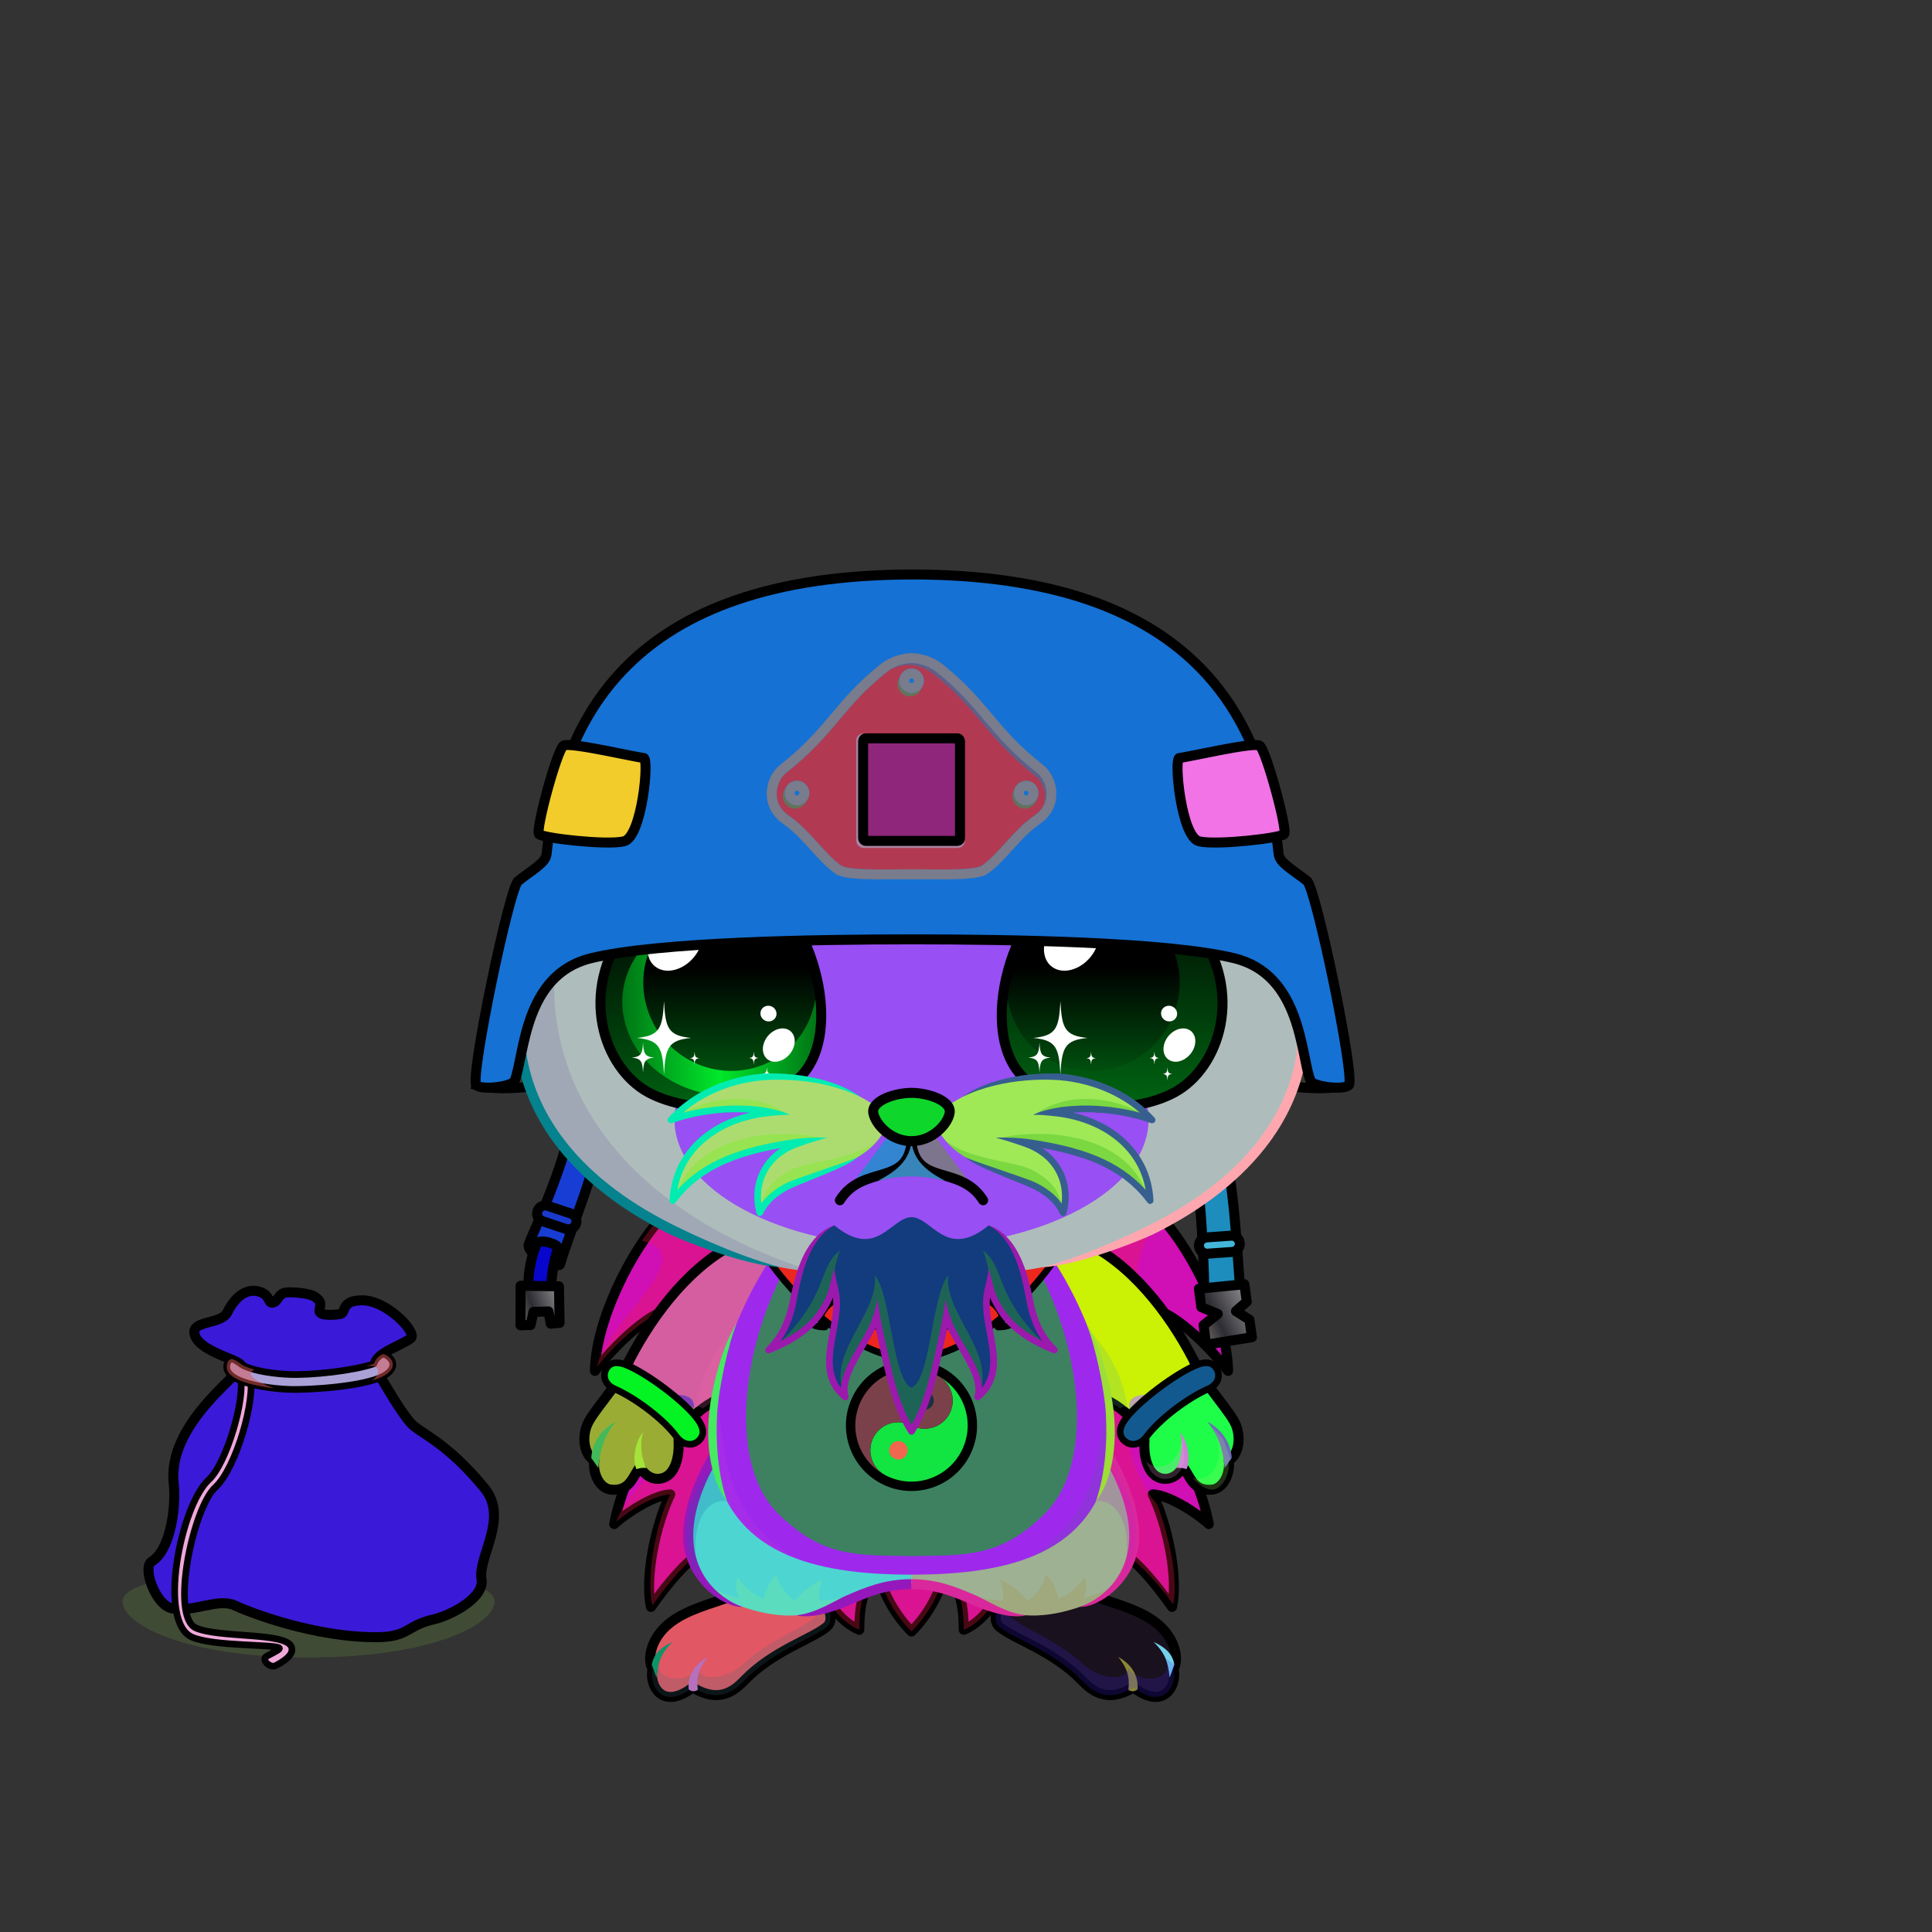 <svg xmlns="http://www.w3.org/2000/svg" xmlns:xlink="http://www.w3.org/1999/xlink" style="shape-rendering:geometricPrecision; text-rendering:geometricPrecision; image-rendering:optimizeQuality; fill-rule:evenodd; clip-rule:evenodd" version="1.1" viewBox="0 0 29000 29000" xml:space="preserve"><rect x="0" y="0" width="29000" height="29000" fill="#333333" stroke="none"/><defs><style type="text/css">.NecklaceYinYangfil225new {fill:url(#NecklaceYinYangid676new);fill-rule:nonzero}
.NecklaceYinYangfil46new {fill:white;fill-rule:nonzero;fill-opacity:0.2}
.NecklaceYinYangfil84new {fill:black}
.NecklaceYinYangfil83new {fill:white}
.NecklaceYinYangfil47new {fill:none;fill-rule:nonzero}
.NecklaceYinYangstr4new {stroke:black;stroke-width:100}
.NecklaceYinYangfil226new {fill:url(#NecklaceYinYangid677new);fill-rule:nonzero}
.NecklaceYinYangstr3new {stroke:black;stroke-width:100;stroke-linecap:round;stroke-linejoin:round}
.NecklaceYinYangfil227new {fill:url(#NecklaceYinYangid669new);fill-rule:nonzero}
.NecklaceYinYangfil228new {fill:url(#NecklaceYinYangid705new);fill-rule:nonzero}
.NecklaceYinYangfil229new {fill:url(#NecklaceYinYangid685new);fill-rule:nonzero}
.NecklaceYinYangfil230new {fill:url(#NecklaceYinYangid101new)}
.HatMilitaryKevlarBack-Smallfil0 {fill:url(#HatMilitaryKevlarBack-Smallid84)}
.HatMilitaryKevlarBack-Smallstr0 {stroke:black;stroke-width:150}
.HatMilitaryKevlarBack-Smallfil1 {fill:url(#HatMilitaryKevlarBack-Smallid63)}
.HatMilitaryKevlarBack-Smallstr1 {stroke:black;stroke-width:150;stroke-linecap:round;stroke-linejoin:round}
.HatMilitaryKevlarBack-Smallfil2 {fill:url(#HatMilitaryKevlarBack-Smallid109)}
.HatMilitaryKevlarBack-Smallfil3 {fill:url(#HatMilitaryKevlarBack-Smallid46)}
.HatMilitaryKevlarBack-Smallfil4 {fill:url(#HatMilitaryKevlarBack-Smallid34)}
.HatMilitaryKevlarBack-Smallfil5 {fill:url(#HatMilitaryKevlarBack-Smallid93)}
.HatMilitaryKevlarBack-Smallfil6 {fill:url(#HatMilitaryKevlarBack-Smallid44)}
.HatMilitaryKevlarBack-Smallfil7 {fill:url(#HatMilitaryKevlarBack-Smallid42)}
.HatMilitaryKevlar-Smallfil8 {fill:url(#HatMilitaryKevlar-Smallid82)}
.HatMilitaryKevlar-Smallfil9 {fill:black;fill-opacity:0.4}
.HatMilitaryKevlar-Smallfil10 {fill:#e4e3ca;fill-opacity:0.2}
.HatMilitaryKevlar-Smallfil11 {fill:url(#HatMilitaryKevlar-Smallid81)}
.HatMilitaryKevlar-Smallfil14 {fill:url(#HatMilitaryKevlar-Smallid52)}
.HatMilitaryKevlar-Smallfil15 {fill:black}
.HatMilitaryKevlar-Smallfil16 {fill:#e4e3ca;fill-opacity:0.502}
.HatMilitaryKevlar-Smallfil17 {fill:#2B2A29;fill-opacity:0.502}
.HatMilitaryKevlar-Smallfil18 {fill:#e4e3ca;fill-rule:nonzero;fill-opacity:0.502}
.HatMilitaryKevlar-Smallfil12 {fill:none}
.HatMilitaryKevlar-Smallstr1 {stroke:black;stroke-width:150;stroke-linecap:round;stroke-linejoin:round}
.HatMilitaryKevlar-Smallfil13 {fill:url(#HatMilitaryKevlar-Smallid70)}
.HatMilitaryKevlar-Smallstr2 {stroke:black;stroke-width:150;stroke-linejoin:round}
.HatMilitaryKevlar-Smallstr3 {stroke:black;stroke-width:150;stroke-linecap:round}
.HatMilitaryKevlar-Smallfil19 {fill:url(#HatMilitaryKevlar-Smallid60)}
.Tail-Hedgehog2fil31 {fill:url(#Tail-Hedgehog2id34)}
.Tail-Hedgehog2fil7 {fill:#e4e3ca;fill-opacity:0.502}
.Tail-Hedgehog2fil2 {fill:black;fill-opacity:0.302}
.Tail-Hedgehog2fil4 {fill:none}
.Tail-Hedgehog2str0 {stroke:black;stroke-width:150;stroke-linecap:round;stroke-linejoin:round}
.RightFoot-Hedgehog4fil46 {fill:url(#RightFoot-Hedgehog4id40)}
.RightFoot-Hedgehog4fil47 {fill:#86969e;fill-opacity:0.2}
.RightFoot-Hedgehog4fil43 {fill:black}
.RightFoot-Hedgehog4fil11 {fill:black;fill-opacity:0.2}
.RightFoot-Hedgehog4fil4 {fill:none}
.RightFoot-Hedgehog4str0 {stroke:black;stroke-width:150;stroke-linecap:round;stroke-linejoin:round}
.RightLeg-Hedgehog4fil48 {fill:url(#RightLeg-Hedgehog4id47)}
.RightLeg-Hedgehog4fil47 {fill:#86969e;fill-opacity:0.2}
.RightLeg-Hedgehog4fil10 {fill:black;fill-rule:nonzero}
.RightLeg-Hedgehog4fil11 {fill:black;fill-opacity:0.2}
.LeftFoot-Hedgehog4fil52 {fill:url(#LeftFoot-Hedgehog4id125)}
.LeftFoot-Hedgehog4fil47 {fill:#86969e;fill-opacity:0.2}
.LeftFoot-Hedgehog4fil11 {fill:black;fill-opacity:0.2}
.LeftFoot-Hedgehog4fil43 {fill:black}
.LeftFoot-Hedgehog4fil4 {fill:none}
.LeftFoot-Hedgehog4str0 {stroke:black;stroke-width:150;stroke-linecap:round;stroke-linejoin:round}
.LeftLeg-Hedgehog4fil53 {fill:url(#LeftLeg-Hedgehog4id5)}
.LeftLeg-Hedgehog4fil47 {fill:#86969e;fill-opacity:0.2}
.LeftLeg-Hedgehog4fil10 {fill:black;fill-rule:nonzero}
.LeftLeg-Hedgehog4fil11 {fill:black;fill-opacity:0.2}
.RightHand-Hedgehog3fil56 {fill:url(#RightHand-Hedgehog3id68)}
.RightHand-Hedgehog3fil59 {fill:#e4e3ca;fill-opacity:0.702}
.RightHand-Hedgehog3fil11 {fill:black;fill-opacity:0.2}
.RightHand-Hedgehog3fil4 {fill:none}
.RightHand-Hedgehog3str0 {stroke:black;stroke-width:150;stroke-linecap:round;stroke-linejoin:round}
.RightPaw-Hedgehog3fil61 {fill:#f0bfbf}
.RightPaw-Hedgehog3fil59 {fill:#e4e3ca;fill-opacity:0.702}
.RightPaw-Hedgehog3fil43 {fill:black}
.RightPaw-Hedgehog3fil11 {fill:black;fill-opacity:0.2}
.RightPaw-Hedgehog3fil4 {fill:none}
.RightPaw-Hedgehog3str0 {stroke:black;stroke-width:150;stroke-linecap:round;stroke-linejoin:round}
.LeftHand-Hedgehog3fil64 {fill:url(#LeftHand-Hedgehog3id78)}
.LeftHand-Hedgehog3fil59 {fill:#e4e3ca;fill-opacity:0.702}
.LeftHand-Hedgehog3fil11 {fill:black;fill-opacity:0.2}
.LeftHand-Hedgehog3fil4 {fill:none}
.LeftHand-Hedgehog3str0 {stroke:black;stroke-width:150;stroke-linecap:round;stroke-linejoin:round}
.Body-Hedgehog1fil67 {fill:url(#Body-Hedgehog1id9)}
.Body-Hedgehog1fil11 {fill:black;fill-opacity:0.2}
.Body-Hedgehog1fil68 {fill:url(#Body-Hedgehog1id42)}
.Body-Hedgehog1fil10 {fill:black;fill-rule:nonzero}
.LeftPaw-Hedgehog3fil72 {fill:#f0bfbf}
.LeftPaw-Hedgehog3fil59 {fill:#e4e3ca;fill-opacity:0.702}
.LeftPaw-Hedgehog3fil11 {fill:black;fill-opacity:0.2}
.LeftPaw-Hedgehog3fil43 {fill:black}
.LeftPaw-Hedgehog3fil4 {fill:none}
.LeftPaw-Hedgehog3str0 {stroke:black;stroke-width:150;stroke-linecap:round;stroke-linejoin:round}
.Head-Hedgehog6fil111 {fill:url(#Head-Hedgehog6id4)}
.Head-Hedgehog6fil11 {fill:black;fill-opacity:0.2}
.Head-Hedgehog6fil10 {fill:black;fill-rule:nonzero}
.Head-Hedgehog6fil117 {fill:url(#Head-Hedgehog6id50)}
.Mouth-Hedgehog5fil43 {fill:black}
.Mouth-Hedgehog5fil4 {fill:none}
.Mouth-Hedgehog5str0 {stroke:black;stroke-width:150;stroke-linecap:round;stroke-linejoin:round}
.Eyes-Hedgehog3fil141 {fill:url(#Eyes-Hedgehog3id163)}
.Eyes-Hedgehog3fil142 {fill:url(#Eyes-Hedgehog3id45)}
.Eyes-Hedgehog3fil143 {fill:url(#Eyes-Hedgehog3id131)}
.Eyes-Hedgehog3fil124 {fill:#86969e}
.Eyes-Hedgehog3fil11 {fill:black;fill-opacity:0.2}
.Eyes-Hedgehog3fil128 {fill:black;fill-opacity:0.502}
.Eyes-Hedgehog3fil121 {fill:white}
.Eyes-Hedgehog3fil144 {fill:url(#Eyes-Hedgehog3id51)}
.Eyes-Hedgehog3fil145 {fill:url(#Eyes-Hedgehog3id104)}
.Eyes-Hedgehog3fil4 {fill:none}
.Eyes-Hedgehog3str1 {stroke:black;stroke-width:150}
.Moustache-Hedgehog7fil183 {fill:url(#Moustache-Hedgehog7id160)}
.Moustache-Hedgehog7fil2 {fill:black;fill-opacity:0.302}
.Moustache-Hedgehog7fil10 {fill:black;fill-rule:nonzero}
.Moustache-Hedgehog7fil184 {fill:url(#Moustache-Hedgehog7id36)}
.Moustache-Hedgehog7fil185 {fill:url(#Moustache-Hedgehog7id57)}
.Nose-Hedgehog0fil186 {fill:url(#Nose-Hedgehog0id133)}
.Nose-Hedgehog0str0 {stroke:black;stroke-width:150;stroke-linecap:round;stroke-linejoin:round}
.BraceletSteel-Smallfil10 {fill:url(#BraceletSteel-Smallid311);fill-rule:nonzero}
.BraceletSteel-Smallstr1 {stroke:black;stroke-width:100}
.BraceletSteel-Smallfil11 {fill:url(#BraceletSteel-Smallid310);fill-rule:nonzero}
.AccessoryLumiHalloweenfil9 {fill:black;fill-opacity:0.2}
.AccessoryLumiHalloweenfil122 {fill:url(#AccessoryLumiHalloweenid38)}
.AccessoryLumiHalloweenfil123 {fill:url(#AccessoryLumiHalloweenid108)}
.AccessoryLumiHalloweenfil124 {fill:url(#AccessoryLumiHalloweenid110)}
.AccessoryLumiHalloweenfil125 {fill:#24051D;fill-opacity:0.4}
.AccessoryLumiHalloweenfil126 {fill:#24051D;fill-opacity:0.2}
.AccessoryLumiHalloweenfil0 {fill:black;fill-opacity:0.2}
.AccessoryLumiHalloweenfil129 {fill:black;fill-opacity:0.502}
.AccessoryLumiHalloweenfil4 {fill:none}
.AccessoryLumiHalloweenstr0 {stroke:black;stroke-width:150;stroke-linecap:round;stroke-linejoin:round;stroke-miterlimit:22.926}
.AccessoryLumiHalloweenfil127 {fill:url(#AccessoryLumiHalloweenid103)}
.AccessoryLumiHalloweenstr5 {stroke:black;stroke-width:100;stroke-linecap:round;stroke-linejoin:round;stroke-miterlimit:22.926}
.AccessoryLumiHalloweenfil128 {fill:url(#AccessoryLumiHalloweenid106)}
</style><linearGradient gradientUnits="userSpaceOnUse" id="NecklaceYinYangid676new" x1="13681.9" x2="13681.9" xlink:href="#NecklaceYinYangid669new" y1="17208" y2="20390.5">
  </linearGradient><linearGradient gradientUnits="userSpaceOnUse" id="NecklaceYinYangid677new" x1="11189" x2="11399.5" xlink:href="#NecklaceYinYangid669new" y1="18603.5" y2="18002.2">
  </linearGradient><linearGradient gradientUnits="userSpaceOnUse" id="NecklaceYinYangid705new" x1="16170.9" x2="15961.3" xlink:href="#NecklaceYinYangid669new" y1="18602.8" y2="18004">
  </linearGradient><linearGradient gradientUnits="userSpaceOnUse" id="NecklaceYinYangid685new" x1="15099" x2="14900.7" xlink:href="#NecklaceYinYangid669new" y1="19895.5" y2="19273.3">
  </linearGradient><linearGradient gradientUnits="userSpaceOnUse" id="NecklaceYinYangid101new" x1="13681.9" x2="13681.9" y1="20483.4" y2="19943.6">
   <stop offset="0" style="stop-opacity:1; stop-color:#2B2A29"/>
   <stop offset="1" style="stop-opacity:1; stop-color:#e4e3ca"/>
  </linearGradient><linearGradient gradientUnits="userSpaceOnUse" id="HatMilitaryKevlarBack-Smallid84" x1="15440.6" x2="11924.9" xlink:href="#HatMilitaryKevlarBack-Smallid68" y1="17879.7" y2="12374.7">
  </linearGradient><linearGradient gradientUnits="userSpaceOnUse" id="HatMilitaryKevlarBack-Smallid63" x1="8524.73" x2="8492.02" xlink:href="#HatMilitaryKevlarBack-Smallid55" y1="18969.6" y2="16155.7">
  </linearGradient><linearGradient gradientUnits="userSpaceOnUse" id="HatMilitaryKevlarBack-Smallid109" x1="19018.4" x2="17287.7" xlink:href="#HatMilitaryKevlarBack-Smallid55" y1="18343.3" y2="17211.5">
  </linearGradient><linearGradient gradientUnits="userSpaceOnUse" id="HatMilitaryKevlarBack-Smallid46" x1="8004.84" x2="8303.34" y1="18721.3" y2="19347.7">
   <stop offset="0" style="stop-opacity:1; stop-color:#696363"/>
   <stop offset="1" style="stop-opacity:1; stop-color:#D1CECA"/>
  </linearGradient><linearGradient gradientUnits="userSpaceOnUse" id="HatMilitaryKevlarBack-Smallid34" x1="7830.14" x2="8382.56" y1="19693.1" y2="19499.3">
   <stop offset="0" style="stop-opacity:1; stop-color:#5C5757"/>
   <stop offset="0.302" style="stop-opacity:1; stop-color:#2D2C32"/>
   <stop offset="1" style="stop-opacity:1; stop-color:#817F82"/>
  </linearGradient><linearGradient gradientUnits="userSpaceOnUse" id="HatMilitaryKevlarBack-Smallid93" x1="18074.1" x2="18713.8" xlink:href="#HatMilitaryKevlarBack-Smallid34" y1="19892.6" y2="19569.2">
  </linearGradient><linearGradient gradientUnits="userSpaceOnUse" id="HatMilitaryKevlarBack-Smallid44" x1="8262.93" x2="8452.03" y1="18075" y2="18471.9">
   <stop offset="0" style="stop-opacity:1; stop-color:#6A6D70"/>
   <stop offset="1" style="stop-opacity:1; stop-color:#D0D7DB"/>
  </linearGradient><linearGradient gradientUnits="userSpaceOnUse" id="HatMilitaryKevlarBack-Smallid42" x1="18191.2" x2="18416.1" xlink:href="#HatMilitaryKevlarBack-Smallid40" y1="18538.7" y2="18827.4">
  </linearGradient><linearGradient gradientUnits="userSpaceOnUse" id="HatMilitaryKevlar-Smallid82" x1="8204.5" x2="19192.5" xlink:href="#HatMilitaryKevlar-Smallid39" y1="14401.8" y2="10547.3">
  </linearGradient><linearGradient gradientUnits="userSpaceOnUse" id="HatMilitaryKevlar-Smallid81" x1="8790.32" x2="18575.2" xlink:href="#HatMilitaryKevlar-Smallid61" y1="16675" y2="13242.5">
  </linearGradient><linearGradient gradientUnits="userSpaceOnUse" id="HatMilitaryKevlar-Smallid52" x1="11899.5" x2="15466" xlink:href="#HatMilitaryKevlar-Smallid49" y1="12127.8" y2="10877.2">
  </linearGradient><linearGradient gradientUnits="userSpaceOnUse" id="HatMilitaryKevlar-Smallid70" x1="8264.08" x2="9510" xlink:href="#HatMilitaryKevlar-Smallid64" y1="12382" y2="11447.2">
  </linearGradient><linearGradient gradientUnits="userSpaceOnUse" id="HatMilitaryKevlar-Smallid60" x1="17855.5" x2="19101.4" xlink:href="#HatMilitaryKevlar-Smallid59" y1="12382" y2="11447.2">
  </linearGradient><linearGradient gradientUnits="userSpaceOnUse" id="Tail-Hedgehog2id34" x1="13681.9" x2="13681.9" y1="18011.3" y2="24488.9">
   <stop offset="0" style="stop-opacity:1; stop-color:#86969e"/>
   <stop offset="0.271" style="stop-opacity:1; stop-color:#bbc1c4"/>
   <stop offset="1" style="stop-opacity:1; stop-color:#f4fbff"/>
  </linearGradient><linearGradient gradientUnits="objectBoundingBox" id="RightFoot-Hedgehog4id40" x1="55.948%" x2="44.053%" y1="103.33%" y2="0%">
   <stop offset="0" style="stop-opacity:1; stop-color:#e4e3ca"/>
   <stop offset="0.631" style="stop-opacity:1; stop-color:#fff2f2"/>
   <stop offset="1" style="stop-opacity:1; stop-color:#fff2f2"/>
  </linearGradient><linearGradient gradientUnits="objectBoundingBox" id="RightLeg-Hedgehog4id47" x1="50%" x2="50%" xlink:href="#RightLeg-Hedgehog4id5" y1="100%" y2="0%">
  </linearGradient><linearGradient gradientUnits="objectBoundingBox" id="LeftFoot-Hedgehog4id125" x1="44.03%" x2="55.97%" xlink:href="#LeftFoot-Hedgehog4id40" y1="103.274%" y2="0%">
  </linearGradient><linearGradient gradientUnits="objectBoundingBox" id="LeftLeg-Hedgehog4id5" x1="50%" x2="50%" y1="100%" y2="0%">
   <stop offset="0" style="stop-opacity:1; stop-color:#fff2f2"/>
   <stop offset="0.212" style="stop-opacity:1; stop-color:#fff2f2"/>
   <stop offset="1" style="stop-opacity:1; stop-color:#f0bfbf"/>
  </linearGradient><linearGradient gradientUnits="objectBoundingBox" id="RightHand-Hedgehog3id68" x1="30.208%" x2="69.792%" y1="5.019%" y2="94.98%">
   <stop offset="0" style="stop-opacity:1; stop-color:#c99797"/>
   <stop offset="0.141" style="stop-opacity:1; stop-color:#c99797"/>
   <stop offset="0.71" style="stop-opacity:1; stop-color:#f0bfbf"/>
   <stop offset="1" style="stop-opacity:1; stop-color:#f0bfbf"/>
  </linearGradient><linearGradient gradientUnits="objectBoundingBox" id="LeftHand-Hedgehog3id78" x1="69.792%" x2="30.208%" xlink:href="#LeftHand-Hedgehog3id68" y1="5.019%" y2="94.98%">
  </linearGradient><linearGradient gradientUnits="objectBoundingBox" id="Body-Hedgehog1id9" x1="50%" x2="50%" y1="0%" y2="100%">
   <stop offset="0" style="stop-opacity:1; stop-color:#c99797"/>
   <stop offset="0.102" style="stop-opacity:1; stop-color:#c99797"/>
   <stop offset="0.349" style="stop-opacity:1; stop-color:#f0bfbf"/>
   <stop offset="1" style="stop-opacity:1; stop-color:#fff2f2"/>
  </linearGradient><linearGradient gradientUnits="userSpaceOnUse" id="Body-Hedgehog1id42" x1="13681.9" x2="13681.9" y1="23357" y2="18656">
   <stop offset="0" style="stop-opacity:1; stop-color:#fff2f2"/>
   <stop offset="0.631" style="stop-opacity:1; stop-color:#fff2f2"/>
   <stop offset="1" style="stop-opacity:1; stop-color:#f0bfbf"/>
  </linearGradient><linearGradient gradientUnits="objectBoundingBox" id="Head-Hedgehog6id4" x1="50%" x2="50%" y1="100%" y2="0%">
   <stop offset="0" style="stop-opacity:1; stop-color:#c99797"/>
   <stop offset="0.251" style="stop-opacity:1; stop-color:#f0bfbf"/>
   <stop offset="0.761" style="stop-opacity:1; stop-color:#fff2f2"/>
   <stop offset="1" style="stop-opacity:1; stop-color:#fff2f2"/>
  </linearGradient><linearGradient gradientUnits="userSpaceOnUse" id="Head-Hedgehog6id50" x1="13681.9" x2="13681.9" y1="18718" y2="12620.2">
   <stop offset="0" style="stop-opacity:1; stop-color:#86969e"/>
   <stop offset="1" style="stop-opacity:1; stop-color:#bbc1c4"/>
  </linearGradient><linearGradient gradientUnits="objectBoundingBox" id="Eyes-Hedgehog3id163" x1="62.182%" x2="37.818%" xlink:href="#Eyes-Hedgehog3id0" y1="96.619%" y2="3.381%">
  </linearGradient><linearGradient gradientUnits="objectBoundingBox" id="Eyes-Hedgehog3id45" x1="0%" x2="100%" xlink:href="#Eyes-Hedgehog3id43" y1="50%" y2="50%">
  </linearGradient><linearGradient gradientUnits="userSpaceOnUse" id="Eyes-Hedgehog3id131" x1="10954.5" x2="10954.5" xlink:href="#Eyes-Hedgehog3id75" y1="13473.2" y2="16074.8">
  </linearGradient><linearGradient gradientUnits="objectBoundingBox" id="Eyes-Hedgehog3id51" x1="50%" x2="50%" xlink:href="#Eyes-Hedgehog3id0" y1="100%" y2="0%">
  </linearGradient><linearGradient gradientUnits="userSpaceOnUse" id="Eyes-Hedgehog3id104" x1="16409.3" x2="16409.3" xlink:href="#Eyes-Hedgehog3id75" y1="13473.2" y2="16074.8">
  </linearGradient><linearGradient gradientUnits="userSpaceOnUse" id="Moustache-Hedgehog7id160" x1="10515.3" x2="12828.5" xlink:href="#Moustache-Hedgehog7id6" y1="16524.2" y2="17833.2">
  </linearGradient><linearGradient gradientUnits="userSpaceOnUse" id="Moustache-Hedgehog7id36" x1="16914.6" x2="14469.2" xlink:href="#Moustache-Hedgehog7id6" y1="16486.8" y2="17870.6">
  </linearGradient><linearGradient gradientUnits="userSpaceOnUse" id="Moustache-Hedgehog7id57" x1="13681.9" x2="13681.9" xlink:href="#Moustache-Hedgehog7id6" y1="21486.1" y2="18269">
  </linearGradient><linearGradient gradientUnits="userSpaceOnUse" id="Nose-Hedgehog0id133" x1="13681.9" x2="13681.9" y1="16404" y2="17128.6">
   <stop offset="0" style="stop-opacity:1; stop-color:#FFCCCC"/>
   <stop offset="1" style="stop-opacity:1; stop-color:#B37173"/>
  </linearGradient><linearGradient gradientUnits="userSpaceOnUse" id="BraceletSteel-Smallid311" x1="9277.62" x2="10345.2" xlink:href="#BraceletSteel-Smallid310" y1="20629.7" y2="21505.2">
  </linearGradient><linearGradient gradientUnits="userSpaceOnUse" id="AccessoryLumiHalloweenid38" x1="4638.68" x2="5004.86" y1="19381.43" y2="24568.07">
   <stop offset="0" style="stop-opacity:1; stop-color:#752013"/>
   <stop offset="0.231" style="stop-opacity:1; stop-color:#501307"/>
   <stop offset="0.49" style="stop-opacity:1; stop-color:#B83A1A"/>
   <stop offset="0.71" style="stop-opacity:1; stop-color:#752013"/>
   <stop offset="1" style="stop-opacity:1; stop-color:#4D2F2A"/>
  </linearGradient><linearGradient gradientUnits="userSpaceOnUse" id="AccessoryLumiHalloweenid108" x1="5780.4" x2="3738.39" y1="22820.8" y2="21682.29">
   <stop offset="0" style="stop-opacity:1; stop-color:#4C5B61"/>
   <stop offset="0.102" style="stop-opacity:1; stop-color:#6B8087"/>
   <stop offset="0.522" style="stop-opacity:1; stop-color:#A6AEB1"/>
   <stop offset="0.702" style="stop-opacity:1; stop-color:#C7C7C7"/>
   <stop offset="0.922" style="stop-opacity:1; stop-color:#C7C7C7"/>
   <stop offset="1" style="stop-opacity:1; stop-color:#A6AEB1"/>
  </linearGradient><linearGradient gradientUnits="userSpaceOnUse" id="AccessoryLumiHalloweenid110" x1="2916.37" x2="6180.71" y1="19792.16" y2="19781.79">
   <stop offset="0" style="stop-opacity:1; stop-color:#4C5B61"/>
   <stop offset="0.2" style="stop-opacity:1; stop-color:#A6AEB1"/>
   <stop offset="0.349" style="stop-opacity:1; stop-color:#6B8087"/>
   <stop offset="0.49" style="stop-opacity:1; stop-color:#C7C7C7"/>
   <stop offset="0.659" style="stop-opacity:1; stop-color:#35434A"/>
   <stop offset="1" style="stop-opacity:1; stop-color:#A6AEB1"/>
  </linearGradient><linearGradient gradientUnits="userSpaceOnUse" id="AccessoryLumiHalloweenid103" x1="2622.02" x2="4382.41" y1="22822.3" y2="22766.56">
   <stop offset="0" style="stop-opacity:1; stop-color:#997335"/>
   <stop offset="0.2" style="stop-opacity:1; stop-color:#E9BC74"/>
   <stop offset="0.349" style="stop-opacity:1; stop-color:#BF8D43"/>
   <stop offset="0.49" style="stop-opacity:1; stop-color:#FFE4B1"/>
   <stop offset="0.659" style="stop-opacity:1; stop-color:#826024"/>
   <stop offset="1" style="stop-opacity:1; stop-color:#E9BC74"/>
  </linearGradient><linearGradient gradientUnits="userSpaceOnUse" id="AccessoryLumiHalloweenid106" x1="3402.52" x2="5896.6" xlink:href="#AccessoryLumiHalloweenid103" y1="20593.58" y2="20586.88">
  </linearGradient><linearGradient gradientUnits="userSpaceOnUse" id="NecklaceYinYangid669new" x1="12270.9" x2="12467.6" y1="19894.7" y2="19277.5">
   <stop offset="0" style="stop-opacity:1; stop-color:#643300"/>
   <stop offset="1" style="stop-opacity:1; stop-color:#AB7D2D"/>
  </linearGradient><linearGradient gradientUnits="userSpaceOnUse" id="HatMilitaryKevlarBack-Smallid68" x1="15769.2" x2="11595.4" y1="16643" y2="10069.5">
   <stop offset="0" style="stop-opacity:1; stop-color:#434242"/>
   <stop offset="1" style="stop-opacity:1; stop-color:#252525"/>
  </linearGradient><linearGradient gradientUnits="userSpaceOnUse" id="HatMilitaryKevlarBack-Smallid55" x1="7558.78" x2="7519.95" y1="17944.4" y2="14584.4">
   <stop offset="0" style="stop-opacity:1; stop-color:#565F63"/>
   <stop offset="1" style="stop-opacity:1; stop-color:#2F2F2F"/>
  </linearGradient><linearGradient gradientUnits="userSpaceOnUse" id="HatMilitaryKevlarBack-Smallid40" x1="18547" x2="18791.9" y1="17377.8" y2="17692.3">
   <stop offset="0" style="stop-opacity:1; stop-color:#6E6E6E"/>
   <stop offset="1" style="stop-opacity:1; stop-color:lightgrey"/>
  </linearGradient><linearGradient gradientUnits="userSpaceOnUse" id="HatMilitaryKevlar-Smallid39" x1="7178.02" x2="20222.8" y1="12831.4" y2="8228.79">
   <stop offset="0" style="stop-opacity:1; stop-color:#5C5757"/>
   <stop offset="0.302" style="stop-opacity:1; stop-color:#2D2C32"/>
   <stop offset="1" style="stop-opacity:1; stop-color:#74747A"/>
  </linearGradient><linearGradient gradientUnits="userSpaceOnUse" id="HatMilitaryKevlar-Smallid61" x1="8402.11" x2="18962.5" y1="15314.9" y2="11519.9">
   <stop offset="0" style="stop-opacity:1; stop-color:#5B5B5B"/>
   <stop offset="0.302" style="stop-opacity:1; stop-color:#2D2C32"/>
   <stop offset="1" style="stop-opacity:1; stop-color:#5C5B5E"/>
  </linearGradient><linearGradient gradientUnits="userSpaceOnUse" id="HatMilitaryKevlar-Smallid49" x1="11562" x2="15801.4" y1="10112.7" y2="8626.14">
   <stop offset="0" style="stop-opacity:1; stop-color:#5B5B5B"/>
   <stop offset="0.302" style="stop-opacity:1; stop-color:#2D2C32"/>
   <stop offset="1" style="stop-opacity:1; stop-color:#686669"/>
  </linearGradient><linearGradient gradientUnits="userSpaceOnUse" id="HatMilitaryKevlar-Smallid64" x1="7248.75" x2="8727.89" y1="10419.5" y2="9303.28">
   <stop offset="0" style="stop-opacity:1; stop-color:#0F0E0E"/>
   <stop offset="1" style="stop-opacity:1; stop-color:#1C1B1F"/>
  </linearGradient><linearGradient gradientUnits="userSpaceOnUse" id="HatMilitaryKevlar-Smallid59" x1="18185.8" x2="19530.5" y1="10568.4" y2="9534.85">
   <stop offset="0" style="stop-opacity:1; stop-color:#1F1E21"/>
   <stop offset="1" style="stop-opacity:1; stop-color:#35343A"/>
  </linearGradient><linearGradient gradientUnits="objectBoundingBox" id="RightLeg-Hedgehog4id5" x1="50%" x2="50%" y1="100%" y2="0%">
   <stop offset="0" style="stop-opacity:1; stop-color:#fff2f2"/>
   <stop offset="0.212" style="stop-opacity:1; stop-color:#fff2f2"/>
   <stop offset="1" style="stop-opacity:1; stop-color:#f0bfbf"/>
  </linearGradient><linearGradient gradientUnits="objectBoundingBox" id="LeftFoot-Hedgehog4id40" x1="55.948%" x2="44.053%" y1="103.33%" y2="0%">
   <stop offset="0" style="stop-opacity:1; stop-color:#e4e3ca"/>
   <stop offset="0.631" style="stop-opacity:1; stop-color:#fff2f2"/>
   <stop offset="1" style="stop-opacity:1; stop-color:#fff2f2"/>
  </linearGradient><linearGradient gradientUnits="objectBoundingBox" id="LeftHand-Hedgehog3id68" x1="30.208%" x2="69.792%" y1="5.019%" y2="94.98%">
   <stop offset="0" style="stop-opacity:1; stop-color:#c99797"/>
   <stop offset="0.141" style="stop-opacity:1; stop-color:#c99797"/>
   <stop offset="0.71" style="stop-opacity:1; stop-color:#f0bfbf"/>
   <stop offset="1" style="stop-opacity:1; stop-color:#f0bfbf"/>
  </linearGradient><linearGradient gradientUnits="userSpaceOnUse" id="Eyes-Hedgehog3id0" x1="10654.3" x2="10654.3" y1="16581.4" y2="13705.6">
   <stop offset="0" style="stop-opacity:1; stop-color:#006913"/>
   <stop offset="1" style="stop-opacity:1; stop-color:black"/>
  </linearGradient><linearGradient gradientUnits="userSpaceOnUse" id="Eyes-Hedgehog3id43" x1="9336.13" x2="12327.3" y1="15064.6" y2="15064.6">
   <stop offset="0" style="stop-opacity:1; stop-color:#006913"/>
   <stop offset="0.502" style="stop-opacity:1; stop-color:#00e82b"/>
   <stop offset="1" style="stop-opacity:1; stop-color:#006913"/>
  </linearGradient><linearGradient gradientUnits="userSpaceOnUse" id="Eyes-Hedgehog3id75" x1="16987" x2="16987" y1="13705.8" y2="15976.6">
   <stop offset="0" style="stop-opacity:1; stop-color:black"/>
   <stop offset="0.4" style="stop-opacity:1; stop-color:black"/>
   <stop offset="1" style="stop-opacity:1; stop-color:#004f0e"/>
  </linearGradient><linearGradient gradientUnits="userSpaceOnUse" id="Moustache-Hedgehog7id6" x1="13681.9" x2="13681.9" y1="6728.09" y2="11806.7">
   <stop offset="0" style="stop-opacity:1; stop-color:#c5dae6"/>
   <stop offset="1" style="stop-opacity:1; stop-color:#f4fbff"/>
  </linearGradient><linearGradient gradientUnits="userSpaceOnUse" id="BraceletSteel-Smallid310" x1="18086.3" x2="17018.7" y1="20629.7" y2="21505.2">
   <stop offset="0" style="stop-opacity:1; stop-color:#424352"/>
   <stop offset="0.11" style="stop-opacity:1; stop-color:#848690"/>
   <stop offset="0.251" style="stop-opacity:1; stop-color:#FFFFFC"/>
   <stop offset="0.471" style="stop-opacity:1; stop-color:#8D8F99"/>
   <stop offset="0.78" style="stop-opacity:1; stop-color:#16171A"/>
   <stop offset="1" style="stop-opacity:1; stop-color:#42444D"/>
  </linearGradient></defs><g id="Tail-Hedgehog2">
 <animateTransform additive="sum" attributeName="transform" dur="10" repeatCount="indefinite" type="translate" values="0;0 200;0;0 200;0;0 200;0;0 200;0"/>
  <g id="_1891249957056">
   <path class="Tail-Hedgehog2fil31" d="M10243 18011c-510,276 -1301,1651 -1313,2567 410,-525 981,-1007 1303,-953 -321,180 -1068,1362 -1084,1879 287,-215 882,-539 1290,-522 -498,400 -1015,875 -1220,1895 189,-173 601,-437 842,-446 -218,450 -387,1240 -290,1690 188,-264 604,-831 979,-940 384,-112 1462,128 1523,454 62,326 324,707 625,829 1,-287 30,-617 271,-889 96,379 296,699 513,914 217,-215 416,-535 513,-914 241,272 270,602 271,889 301,-122 563,-503 625,-829 61,-326 1138,-566 1523,-454 375,109 790,676 979,940 97,-450 -72,-1240 -290,-1690 241,9 653,273 842,446 -206,-1020 -722,-1495 -1220,-1895 408,-17 1002,307 1290,522 -16,-517 -763,-1699 -1084,-1879 322,-54 893,428 1303,953 -12,-916 -803,-2291 -1313,-2567 -670,147 -2745,630 -3415,776l-24 -5 -24 5c-670,-146 -2745,-629 -3415,-776z" style="fill:#2add03"/>
   <path class="Tail-Hedgehog2fil7" d="M18000 19122c85,167 163,341 229,516 -209,120 -266,273 -248,444 -126,-119 -255,-222 -377,-300 -59,-316 102,-521 396,-660zm-369 1070c113,167 224,353 319,538 -168,60 -240,337 -190,492 1,1 1,3 2,5 -128,-66 -266,-126 -401,-170 -263,-233 29,-891 270,-865zm-26 1452c119,154 228,330 321,536 -182,-17 -335,203 -232,375 1,4 2,8 3,12 -142,-76 -285,-132 -394,-136 28,58 55,122 81,190 -29,-66 -58,-132 -88,-198 -143,-241 83,-766 309,-779zm-168 1125c64,195 117,412 149,625 -157,-95 -399,18 -413,198 -164,-177 -347,-336 -524,-400 -11,-273 526,-547 788,-423z" style="fill:#34d25c"/>
   <path class="Tail-Hedgehog2fil7" d="M9364 19122c-85,167 -163,341 -229,516 209,120 266,273 248,444 126,-119 255,-222 377,-300 59,-316 -102,-521 -396,-660zm369 1070c-113,167 -224,353 -319,538 167,60 240,337 190,492 -1,1 -2,3 -2,5 128,-66 265,-126 401,-170 263,-233 -29,-891 -270,-865zm26 1452c-119,154 -228,330 -321,536 181,-17 334,203 232,375 -1,4 -2,8 -3,12 142,-76 285,-132 394,-136 -28,58 -56,122 -82,190 30,-66 59,-132 88,-198 144,-241 -82,-766 -308,-779zm168 1125c-64,195 -117,412 -149,625 157,-95 398,18 413,198 163,-177 347,-336 523,-400 12,-273 -525,-547 -787,-423z" style="fill:#1080a8"/>
   <path class="Tail-Hedgehog2fil4 Tail-Hedgehog2str0" d="M10243 18011c-510,276 -1301,1651 -1313,2567 410,-525 981,-1007 1303,-953 -321,180 -1068,1362 -1084,1879 287,-215 882,-539 1290,-522 -498,400 -1015,875 -1220,1895 189,-173 601,-437 842,-446 -218,450 -387,1240 -290,1690 188,-264 604,-831 979,-940 384,-112 1462,128 1523,454 62,326 324,707 625,829 1,-287 30,-617 271,-889 96,379 296,699 513,914 217,-215 416,-535 513,-914 241,272 270,602 271,889 301,-122 563,-503 625,-829 61,-326 1138,-566 1523,-454 375,109 790,676 979,940 97,-450 -72,-1240 -290,-1690 241,9 653,273 842,446 -206,-1020 -722,-1495 -1220,-1895 408,-17 1002,307 1290,522 -16,-517 -763,-1699 -1084,-1879 322,-54 893,428 1303,953 -12,-916 -803,-2291 -1313,-2567 -670,147 -2745,630 -3415,776l-24 -5 -24 5c-670,-146 -2745,-629 -3415,-776z" style="fill:#d00fb5"/>
   <path class="Tail-Hedgehog2fil2" d="M10194 18040c-189,117 -385,325 -560,585 941,205 -567,1240 -671,1891 359,-464 968,-947 1263,-897 748,498 -959,1254 -992,1822 204,-156 895,-485 1143,-474 552,662 -806,977 -1127,1878 190,-172 570,-405 811,-414 -218,450 -366,1218 -269,1668 189,-263 583,-809 958,-918 384,-112 1462,128 1523,454 62,326 324,707 625,829 1,-287 30,-617 271,-889 96,379 296,699 513,914 217,-215 416,-535 513,-914 241,272 270,602 271,889 301,-122 563,-503 625,-829 61,-326 1138,-566 1523,-454 375,109 808,636 996,899 86,-400 -84,-1099 -241,-1499 -437,-505 -544,-1267 -391,-1587 -194,-563 -120,-1249 224,-1321 -243,-477 -133,-1056 271,-1375 -117,-125 -236,-224 -352,-287 -670,147 -2745,630 -3415,776 -8,-2 -16,-3 -24,-5 -8,2 -16,3 -24,5 -648,-142 -2611,-598 -3345,-760 -40,4 -79,9 -119,13z" style="fill:#f01e42"/>
  </g>
 </g><g id="HatMilitaryKevlarBack-Small">
  <animateTransform additive="sum" attributeName="transform" dur="10" repeatCount="indefinite" type="translate" values="0;0 200;0;0 200;0;0 200;0;0 200;0"/>
  <g id="_2617308324192">
   <path class="HatMilitaryKevlarBack-Smallfil0 HatMilitaryKevlarBack-Smallstr0" d="M7150 16288c476,-2621 2334,-2362 6533,-2362 4199,0 6056,-259 6533,2362 -926,259 -3027,-634 -6533,-634 -3507,0 -5608,893 -6533,634z" style="fill:#33372a"/>
   <path class="HatMilitaryKevlarBack-Smallfil1 HatMilitaryKevlarBack-Smallstr1" d="M8617 16215c0,0 -44,260 -77,731 -33,470 -577,1648 -602,1725 -52,161 449,382 470,305 139,-494 613,-1545 603,-2095 -11,-550 65,-554 72,-748 -149,27 -309,55 -466,82z" style="fill:#173dd5"/>
   <path class="HatMilitaryKevlarBack-Smallfil2 HatMilitaryKevlarBack-Smallstr1" d="M17686 16028c-5,-67 -59,355 153,990 213,635 234,2285 240,2366 13,168 560,183 551,103 -59,-509 -89,-1845 -333,-2563 -243,-719 -125,-640 -192,-822 -195,-35 -260,-51 -419,-74z" style="fill:#1c8dbd"/>
   <path class="HatMilitaryKevlarBack-Smallfil3 HatMilitaryKevlarBack-Smallstr1" d="M8375 18741c-60,172 -102,428 -103,616 -1,108 -306,84 -322,40 -53,-147 19,-565 115,-737 38,-68 333,17 310,81z" style="fill:#0806cd"/>
   <polygon class="HatMilitaryKevlarBack-Smallfil4 HatMilitaryKevlarBack-Smallstr1" points="8390,19308 7814,19299 7813,19893 7964,19889 8008,19692 8233,19685 8267,19869 8400,19857 "/>
   <polygon class="HatMilitaryKevlarBack-Smallfil5 HatMilitaryKevlarBack-Smallstr1" points="18678,19277 17996,19344 18032,19620 18279,19723 18066,19891 18104,20185 18792,20072 18754,19809 18552,19681 18715,19538 "/>
   <path class="HatMilitaryKevlarBack-Smallfil6 HatMilitaryKevlarBack-Smallstr0" d="M8145 18331c-64,-21 -98,-90 -77,-153 21,-64 89,-99 153,-78l349 116c63,21 98,89 77,153 -21,64 -90,99 -153,78l-349 -116z" style="fill:#193acb"/>
   <path class="HatMilitaryKevlarBack-Smallfil7 HatMilitaryKevlarBack-Smallstr0" d="M18128 18818c-67,5 -126,-46 -131,-113 -5,-68 46,-126 114,-131l368 -26c68,-5 126,46 131,113 5,68 -46,126 -113,131l-369 26z" style="fill:#43b6db"/>
  </g>
 </g><g id="RightFoot-Hedgehog4">
  <path class="RightFoot-Hedgehog4fil46" d="M17616 25049c58,229 -133,641 -602,281 -416,252 -643,30 -786,-117 -427,-437 -1001,-608 -1224,-792 -174,-144 96,-471 85,-641 326,80 773,48 1052,-20 166,306 1110,284 1425,840 100,176 108,360 50,449z" style="fill:#e3c055"/>
  <path class="RightFoot-Hedgehog4fil47" d="M17616 25049c58,229 -133,641 -602,281 -416,252 -643,30 -786,-117 -427,-437 -1001,-608 -1224,-792 -174,-144 96,-471 85,-641 326,80 773,48 1052,-20 166,306 1110,284 1425,840 100,176 108,360 50,449z" style="fill:#bec6fe"/>
  <path class="RightFoot-Hedgehog4fil4 RightFoot-Hedgehog4str0" d="M17616 25049c58,229 -133,641 -602,281 -416,252 -643,30 -786,-117 -427,-437 -1001,-608 -1224,-792 -174,-144 96,-471 85,-641 326,80 773,48 1052,-20 166,306 1110,284 1425,840 100,176 108,360 50,449z" style="fill:#19111d"/>
  <path class="RightFoot-Hedgehog4fil43" d="M17075 25357c18,-210 -100,-383 -289,-485 131,162 175,299 151,492 36,28 93,34 138,-7z" style="fill:#8b8735"/>
  <path class="RightFoot-Hedgehog4fil43" d="M17627 24985c-28,-165 -141,-261 -310,-338 177,173 216,307 240,534 21,-62 50,-133 70,-196z" style="fill:#73d3eb"/>
  <path class="RightFoot-Hedgehog4fil11" d="M17616 25049c58,229 -133,641 -602,281 -416,252 -643,30 -786,-117 -427,-437 -1001,-608 -1224,-792 -111,-92 -42,-257 20,-409 59,405 671,455 1222,959 269,246 667,277 693,61 92,226 704,254 554,-143 42,29 93,66 147,105 -6,21 -14,40 -24,55z" style="fill:#4526f9"/>
 </g><g id="LeftFoot-Hedgehog4">
  <path class="LeftFoot-Hedgehog4fil52" d="M9796 25049c-58,229 132,641 602,281 416,252 642,30 786,-117 427,-437 1000,-608 1223,-792 175,-144 -96,-471 -84,-641 -326,80 -774,48 -1053,-20 -166,306 -1110,284 -1425,840 -100,176 -108,360 -49,449z" style="fill:#50b0e5"/>
  <path class="LeftFoot-Hedgehog4fil47" d="M9796 25049c-58,229 132,641 602,281 416,252 642,30 786,-117 427,-437 1000,-608 1223,-792 175,-144 -96,-471 -84,-641 -326,80 -774,48 -1053,-20 -166,306 -1110,284 -1425,840 -100,176 -108,360 -49,449z" style="fill:#54ebc6"/>
  <path class="LeftFoot-Hedgehog4fil4 LeftFoot-Hedgehog4str0" d="M9796 25049c-58,229 132,641 602,281 416,252 642,30 786,-117 427,-437 1000,-608 1223,-792 175,-144 -96,-471 -84,-641 -326,80 -774,48 -1053,-20 -166,306 -1110,284 -1425,840 -100,176 -108,360 -49,449z" style="fill:#e15763"/>
  <path class="LeftFoot-Hedgehog4fil11" d="M9796 25049c-58,229 132,641 602,281 416,252 642,30 786,-117 427,-437 1000,-608 1223,-792 111,-92 42,-257 -20,-409 -59,405 -671,455 -1222,959 -268,246 -666,277 -692,61 -93,226 -705,254 -554,-143 -43,29 -94,66 -148,105 6,21 14,40 25,55z" style="fill:#3e6e80"/>
  <path class="LeftFoot-Hedgehog4fil43" d="M10337 25357c-19,-210 99,-383 288,-485 -131,162 -175,299 -151,492 -35,28 -93,34 -137,-7z" style="fill:#b671bd"/>
  <path class="LeftFoot-Hedgehog4fil43" d="M9784 24985c29,-165 142,-261 311,-338 -178,173 -217,307 -241,534 -20,-62 -49,-133 -70,-196z" style="fill:#0e9466"/>
 </g><g id="RightLeg-Hedgehog4">
  <path class="RightLeg-Hedgehog4fil48" d="M13668 23779c967,1 1275,748 2492,357 1135,-365 1011,-1425 437,-2346l-1468 -574c-289,401 -798,1265 -1461,1300l0 1263z" style="fill:#9eb192"/>
  <path class="RightLeg-Hedgehog4fil47" d="M14371 23915c514,196 914,502 1788,221 267,-86 464,-210 602,-361 -167,94 -334,177 -501,215 56,-112 58,-211 21,-322 -101,166 -246,272 -390,329 -37,-132 -77,-251 -193,-361 -28,148 -135,294 -271,391 -115,-137 -256,-241 -416,-321 41,106 59,212 41,317 -233,-8 -465,-60 -697,-125 0,0 6,6 16,17z" style="fill:#ac882d"/>
  <path class="RightLeg-Hedgehog4fil10" d="M13678 23853c373,1 647,119 917,236 100,43 536,225 802,158 -304,-37 -584,-227 -743,-296 -283,-122 -571,-246 -976,-247l0 149zm2756 -2176c149,216 274,444 364,670 100,250 156,499 152,728 -14,725 -589,997 -739,1045 276,14 875,-379 888,-1043 5,-249 -55,-517 -162,-785 -99,-250 -240,-501 -408,-739l-95 124z" style="fill:#d9289b"/>
  <path class="RightLeg-Hedgehog4fil11" d="M16859 23678c291,-452 265,-1206 -216,-1646 -364,384 -390,545 -378,566 409,-250 803,197 594,1080z" style="fill:#b522cc"/>
 </g><g id="LeftLeg-Hedgehog4">
  <path class="LeftLeg-Hedgehog4fil53" d="M13678 23779c-968,1 -1266,748 -2483,357 -1135,-365 -1010,-1425 -437,-2346l1468 -574c289,401 788,1265 1452,1300l0 1263z" style="fill:#4dd5d2"/>
  <path class="LeftLeg-Hedgehog4fil47" d="M12984 23915c-515,196 -914,502 -1789,221 -266,-86 -463,-210 -601,-361 167,94 334,177 501,215 -57,-112 -58,-211 -21,-322 101,166 246,272 389,329 38,-132 78,-251 194,-361 28,148 135,294 271,391 115,-137 256,-241 416,-321 -41,106 -59,212 -41,317 232,-8 464,-60 697,-125 0,0 -6,6 -16,17z" style="fill:#94fb72"/>
  <path class="LeftLeg-Hedgehog4fil10" d="M13678 23853c-374,1 -648,119 -918,236 -100,43 -536,225 -802,158 304,-37 584,-227 743,-296 283,-122 571,-246 977,-247l0 149zm-2756 -2176c-150,216 -275,444 -365,670 -100,250 -156,499 -151,728 13,725 588,997 738,1045 -276,14 -875,-379 -888,-1043 -5,-249 55,-517 162,-785 99,-250 240,-501 408,-739l96 124z" style="fill:#9518bc"/>
  <path class="LeftLeg-Hedgehog4fil11" d="M10497 23678c-292,-452 -266,-1206 215,-1646 364,384 390,545 378,566 -409,-250 -803,197 -593,1080z" style="fill:#0f62ad"/>
 </g><g id="AccessoryLumiHalloween">
  <g id="_1465574443616">
   <path class="AccessoryLumiHalloweenfil9" d="M4631.72 23573.54c1541.62,0 2791.36,125.42 2791.36,465.16 0,339.73 -919.01,840.16 -2791.36,840.16 -1872.35,0 -2791.36,-500.43 -2791.36,-840.16 0,-339.74 1249.74,-465.16 2791.36,-465.16z" style="fill:#74aa3c"/>
   <g>
    <path class="AccessoryLumiHalloweenfil122" d="M6518.99 24304.43c225.04,-50.7 759.69,-313.85 708.7,-600.79 -58.47,-328.93 413.35,-914.49 45.95,-1364.1 -568.48,-695.68 -967.22,-825.22 -1101.19,-972.25 -162.72,-178.59 -377.48,-564.82 -520.36,-795 -142.87,-230.19 346.99,-355.38 514.01,-483.98 102.37,-78.81 -348.81,-567.75 -723.8,-569.97 -335.31,-1.98 -241.76,187.66 -331.89,204.84 -47.6,9.08 -332.7,44.34 -315.35,-54.86 17.72,-101.31 29.33,-126.25 -52.7,-192.56 -94.85,-76.68 -416.23,-87.63 -473.32,-70.08 -103.16,31.72 -107.16,162.72 -198.44,146.85 -34.18,-5.94 -33.4,-104.55 -142.61,-151.11 -182.42,-77.79 -373.55,14.1 -516.2,297.95 -95.11,189.26 -556.25,112.37 -488.85,336.96 81.25,270.69 726.78,378.5 698.94,475.96 -39.67,138.9 -1116.99,881.53 -1013.82,1762.58 33.24,283.81 -26.91,976.76 -332.48,1165.44 -141.63,87.44 58.21,660.92 313.56,703.63 337.28,56.4 690.11,-161.79 939.68,-43.44 196.32,93.1 1203.5,489.04 2159.37,473.62 448.81,-7.24 414.5,-175.89 830.8,-269.69z" style="fill:#d3a109"/>
    <path class="AccessoryLumiHalloweenfil123" d="M4867.29 22772.38c23.78,-3.42 43.13,-16.33 55.18,-34.43 12.05,-18.1 16.83,-41.41 11.46,-65.62 -5.37,-24.21 -19.87,-44.75 -38.95,-58.37 -19.08,-13.62 -42.79,-20.34 -66.57,-16.92 -23.76,3.42 -43.12,16.34 -55.17,34.43 -12.06,18.1 -16.83,41.4 -11.46,65.62 5.37,24.22 19.86,44.75 38.95,58.37 19.08,13.62 42.8,20.34 66.56,16.92zm110.66 533.15c281.47,-40.49 510.53,-193.34 653.32,-407.73 62.45,-93.77 108.41,-199.33 135.02,-312.39 34.23,-145.45 76.18,-313.27 40.42,-474.57 -53.25,-240.12 -231.93,-398.1 -405.3,-554.64 -33.61,-30.34 -58.99,-100.39 -95.72,-126.6 -149.65,-106.78 -323.18,-177.74 -505.03,-201.77 -92.88,-12.28 -140.34,-53.98 -235.51,-40.3 -281.47,40.48 -558.16,235 -700.94,449.4 -116.72,175.24 -175.79,391.63 -158.77,621.37 3.8,51.32 61.01,109.27 72.62,161.62 63.58,286.68 185.61,523.87 411.72,685.2 69.06,49.27 117.39,108.79 195.07,141.71 176.69,74.88 397.59,86.82 593.1,58.7zm746.01 -341.59c-157.78,236.9 -410.87,405.79 -721.85,450.52 -247.47,35.59 -520.13,5.06 -736.54,-106.01 -55.54,-28.51 -83.29,-79.02 -134.32,-115.44 -249.84,-178.27 -389.89,-440.96 -460.13,-757.71 -15.47,-69.76 -74.11,-144.92 -77.11,-212.93 -10.59,-240.78 54.48,-466.86 177.51,-651.58 157.77,-236.9 458.48,-447.46 769.47,-492.19 123.41,-17.75 199.04,27.06 318.44,48.44 181.49,32.49 354.09,107.14 504.8,214.68 28.72,20.5 46.75,83.87 73.78,106.69 208.16,175.65 413.48,366.72 475.64,647.05 30.59,137.95 -3.68,283.57 -20.33,412.38 -21.6,166.96 -80.29,322.37 -169.36,456.1zm-1093.96 -1227.53c23.75,-3.42 43.07,-16.32 55.11,-34.39 12.05,-18.08 4.91,-30.45 -0.46,-54.64 -5.36,-24.19 -7.94,-55.62 -27,-69.22 -19.07,-13.61 -42.74,-20.31 -66.49,-16.9 -23.75,3.41 -43.09,16.3 -55.12,34.39 -12.04,18.07 -37.64,51.28 -32.28,75.47 5.37,24.19 40.68,34.78 59.75,48.39 19.06,13.6 42.74,20.32 66.49,16.9zm147.8 31.75c-27.03,40.58 -70.38,69.52 -123.65,77.18 -53.27,7.66 -106.38,-7.4 -149.18,-37.94 -42.8,-30.55 -96.13,-66.64 -108.16,-120.9 -12.03,-54.25 19.51,-116.41 46.54,-157 27.02,-40.58 70.38,-69.51 123.65,-77.17 53.28,-7.67 106.38,7.39 149.18,37.93 42.8,30.54 63.39,87.48 75.42,141.74 12.03,54.25 13.23,95.57 -13.8,136.16zm-336.39 524.71c23.75,-3.42 43.09,-16.31 55.12,-34.39 12.04,-18.07 16.81,-41.36 11.44,-65.55 -5.36,-24.19 -19.84,-44.71 -38.91,-58.32 -19.06,-13.6 -42.73,-20.31 -66.49,-16.9 -23.75,3.42 -43.08,16.32 -55.12,34.4 -12.04,18.07 -16.81,41.36 -11.45,65.55 5.37,24.19 19.85,44.7 38.92,58.31 19.07,13.6 42.74,20.31 66.49,16.9zm147.81 31.75c-27.02,40.58 -70.39,69.52 -123.65,77.18 -53.27,7.66 -106.39,-7.4 -149.19,-37.94 -42.8,-30.54 -75.29,-76.56 -87.33,-130.82 -12.03,-54.26 -1.32,-106.49 25.71,-147.07 27.03,-40.59 70.39,-69.52 123.66,-77.19 53.26,-7.65 106.38,7.41 149.18,37.95 42.8,30.54 75.29,76.56 87.32,130.81 12.03,54.26 1.33,106.5 -25.7,147.08zm-270.21 539.3c23.75,-3.41 23.23,-26.23 35.27,-44.31 12.05,-18.08 16.82,-41.36 11.45,-65.56 -5.37,-24.18 -19.85,-44.7 -38.91,-58.31 -19.07,-13.6 -42.75,-20.31 -66.5,-16.9 -23.75,3.42 -55.98,1.44 -68.02,19.52 -12.03,18.07 -3.9,56.23 1.46,80.43 5.36,24.19 19.84,44.71 38.91,58.31 19.07,13.61 62.59,30.24 86.34,26.82zm127.96 21.83c-27.03,40.59 -50.54,79.44 -103.81,87.1 -53.27,7.67 -126.22,-17.32 -169.02,-47.86 -42.8,-30.54 -75.3,-76.56 -87.33,-130.82 -12.03,-54.25 -14.23,-121.37 12.8,-161.95 27.03,-40.59 83.29,-54.65 136.55,-62.31 53.27,-7.66 106.38,7.41 149.19,37.95 42.81,30.54 75.3,76.56 87.33,130.81 12.03,54.26 1.32,106.49 -25.71,147.08zm988.42 -195.17c23.75,-3.41 43.08,-16.31 55.12,-34.39 12.04,-18.08 -4.02,-38.39 -9.39,-62.58 -5.36,-24.18 0.99,-47.68 -18.08,-61.29 -19.06,-13.6 -42.74,-20.31 -66.49,-16.89 -23.76,3.41 -43.08,16.31 -55.12,34.38 -12.04,18.09 -16.81,41.37 -11.45,65.56 5.37,24.19 1.99,52.64 21.06,66.25 19.07,13.6 60.6,12.37 84.35,8.96zm147.81 31.75c-27.03,40.58 -70.39,69.52 -123.66,77.18 -53.26,7.67 -124.23,0.53 -167.03,-30.01 -42.81,-30.54 -57.45,-84.5 -69.48,-138.75 -12.03,-54.25 -1.32,-106.49 25.71,-147.07 27.03,-40.59 70.38,-69.53 123.65,-77.18 53.26,-7.67 106.39,7.39 149.19,37.93 42.8,30.55 54.46,79.55 66.49,133.8 12.03,54.26 22.16,103.52 -4.87,144.1zm-554.08 -513.99c23.75,-3.41 43.08,-16.32 55.12,-34.39 12.04,-18.08 16.81,-41.36 11.44,-65.55 -5.37,-24.2 -19.85,-44.72 -38.91,-58.31 -19.06,-13.61 -42.74,-20.32 -66.49,-16.9 -23.75,3.41 -43.08,16.31 -55.12,34.39 -12.04,18.07 -16.81,41.36 -11.44,65.55 5.37,24.18 19.85,44.7 38.91,58.31 19.07,13.61 42.75,20.32 66.49,16.9zm147.81 31.75c-27.03,40.59 -70.38,69.52 -123.65,77.18 -53.27,7.66 -106.39,-7.4 -149.18,-37.94 -42.81,-30.54 -75.3,-76.56 -87.33,-130.82 -12.03,-54.26 -1.32,-106.49 25.7,-147.08 27.03,-40.58 70.39,-69.51 123.66,-77.17 53.26,-7.67 106.38,7.39 149.17,37.93 42.81,30.54 75.3,76.56 87.33,130.83 12.03,54.25 1.33,106.49 -25.7,147.07zm-161.77 564c-27.04,40.61 -70.42,69.55 -123.71,77.22 -53.29,7.66 -106.43,-7.41 -149.26,-37.96 -42.81,-30.55 -75.33,-76.59 -87.36,-130.88 -12.03,-54.27 -1.32,-106.53 25.71,-147.14 27.05,-40.6 70.43,-69.55 123.72,-77.22 53.28,-7.66 106.43,7.4 149.25,37.96 42.82,30.55 75.33,76.6 87.37,130.88 12.04,54.28 1.32,106.55 -25.72,147.14z" style="fill:#4561ca"/>
    <path class="AccessoryLumiHalloweenfil124" d="M6010.91 20177.98c61.06,-30.6 116.71,-60.04 155.19,-89.67 102.37,-78.81 -348.81,-567.75 -723.8,-569.97 -335.31,-1.98 -241.76,187.66 -331.89,204.84 -47.6,9.08 -332.7,44.34 -315.35,-54.86 17.72,-101.31 29.33,-126.25 -52.7,-192.56 -94.85,-76.68 -416.23,-87.63 -473.32,-70.08 -103.16,31.72 -107.16,162.72 -198.44,146.85 -34.18,-5.94 -33.4,-104.55 -142.61,-151.11 -182.42,-77.79 -373.55,14.1 -516.2,297.95 -95.11,189.26 -556.25,112.37 -488.85,336.96 18.68,62.22 67.2,115.81 130.48,162.67 -9.58,-93.99 39.07,-155.54 150.95,-209.43 -4.78,-4.58 -22.29,-22.01 -27.96,-28.88 94.49,-45.37 296.96,-103.99 354.29,-157.08 0.18,10.74 0.61,24.14 0.99,34.17 129.47,-257.68 274.1,-187.45 419.76,-117.51 0.16,-17.22 0.27,-54.19 -0.06,-92.69 78.37,45.25 220.77,19.57 277.54,-37.2 -4.2,30.16 -24.03,111.61 -27.86,129.97 85.43,-28.23 379.27,-66.38 459.25,-1.74 44.06,35.61 47.65,150.66 64.39,201.87 1.89,-29.93 1.23,-51.75 4.49,-67.79 61.89,46.95 373.73,-7.12 374.63,55.6 0.12,8.85 2.45,46.23 3.82,73.06 47.94,-69.06 101.87,-281.76 326.72,-280.44 301.08,1.76 545.05,313.48 576.54,477.07z" style="fill:#83de8c"/>
    <path class="AccessoryLumiHalloweenfil125" d="M6518.99 24304.43c225.04,-50.7 759.69,-313.85 708.7,-600.79 -28.98,-163.02 72.32,-389.1 137.12,-630.4 -442.36,-580.94 -731.19,1030.18 -1853.12,1030.18 -898.38,0 324.92,-831.69 128.61,-863.7 -1078.97,-175.91 -217.86,752.57 -1717.85,377.58 -270.01,-67.5 -1022.18,274.69 -1333.17,-35.82 -162.75,-162.51 163.2,-518.87 0.33,-802.44 -66.72,287.31 -143.92,556.24 -314.03,661.27 -141.61,87.44 58.21,660.92 313.56,703.63 337.28,56.4 690.11,-161.79 939.68,-43.44 196.32,93.1 1203.5,489.04 2159.37,473.62 448.81,-7.24 414.5,-175.89 830.8,-269.69z" style="fill:#de63fe"/>
    <path class="AccessoryLumiHalloweenfil126" d="M6437.11 21561.03c4.19,11.31 9.92,22.95 17.59,35.05 92.75,146.21 -288.24,349.09 -399.36,611.03 -111.12,261.94 -769.94,523.87 -793.75,642.94 -23.81,119.06 738.2,-7.95 849.32,79.37 111.12,87.31 626.93,-394.03 811.54,-437.12 115.43,-26.95 293.66,-41.7 440.13,-8.23 -21.61,-49.35 -50.66,-97.68 -88.94,-144.53 -351.04,-429.59 -637.31,-643.26 -836.53,-778.51zm-2915.82 -2032.19c-38.74,46.15 -75.5,102.87 -109.5,170.53 -49.31,98.13 -197.01,124.72 -318.43,158.86 186.58,281.94 569.59,403.95 493.57,257.2 -76.03,-146.75 -47.64,-357.16 -65.64,-586.59zm1589.12 194.34c-47.6,9.08 -332.69,44.34 -315.35,-54.86 8.67,-49.58 -35.72,-110.65 -40.24,-137.45 -13.17,245.45 -104.42,838.71 54.33,1259.4 158.74,420.68 -578.89,792.8 -511.7,952.02 67.2,159.23 781.57,381.49 1019.69,-118.58 238.13,-500.07 -158.74,-1000.13 -174.62,-1246.19 -15.88,-246.06 -56.27,-459.36 -32.11,-654.34zm-844.89 -316.34c-99.73,33.59 -104.7,161.38 -194.92,145.69 -34.18,-5.94 -33.4,-104.54 -142.61,-151.11 32.86,106.49 23.82,343.61 18.13,532.21 -3.22,106.99 -64.9,380.96 21.65,705.83 31.06,116.62 -154.79,182.56 -269.88,400.84 -115.1,218.28 -115.1,508.01 -3.97,456.41 111.13,-51.59 486.68,-545.46 410.99,-829.38 -57.24,-214.67 28.17,-555.11 52.16,-709.16 36.97,-237.46 101.16,-480.08 108.45,-551.33zm-1343.51 1888.54c-200.92,282.16 -356.13,619.23 -313.95,979.49 12.4,105.89 11.79,268.72 -9.7,441.07 126.04,37.84 272.9,109.3 377.23,46.79 172.23,-103.19 674.69,531.82 1039.81,523.88 365.12,-7.95 825.5,-357.19 571.51,-333.38 -254,23.81 -857.26,-746.12 -1150.94,-785.81 -293.67,-39.69 -396.87,-627 -513.96,-872.04z" style="fill:#8e7e28"/>
    <path class="AccessoryLumiHalloweenfil9" d="M5832.3 20828.87c-24.6,-60.43 -166.77,-370.25 -116.8,-401.06 -17.33,-50.15 -537.25,-65.15 -572.98,-50.29 -253.5,105.41 -358.11,249.19 -427.44,20.39 -2.35,-7.77 9.29,133.51 -47.15,165.75 -93.46,53.39 -301.66,29.65 -389.93,18.72 -154.33,-19.11 -162.82,-274.78 -187.52,-199.9 -22.53,68.35 -101.01,-283.37 -162.77,-251.46 -1.66,22.82 -5.37,102.24 -5.84,156.97 -128,-165.43 -163.02,171.55 -738.06,-22.41 310.84,98.49 308.41,293.47 368.5,337.16 42.68,31.04 -321.85,217.09 -256.18,255.13 720.97,417.67 1508.85,-18.43 1527.67,-18.33 781.94,4.54 865.07,26.64 1008.5,-10.67z" style="fill:#e6b6a7"/>
    <path class="AccessoryLumiHalloweenfil0" d="M3611.3 20671.46c-28.93,-95.21 113.93,-132.81 143.03,-37.5 110.46,360.09 -159.47,1523.9 -454.17,1804.49 -249.23,237.29 -457.98,1185.08 -363.61,1691.33 -60.65,10.9 -122.12,19.62 -183.72,22.57 -120.2,-592.16 148.6,-1649.49 453.48,-1939.74 256.79,-244.48 499.26,-1233.86 404.99,-1541.15z" style="fill:#f3f55a"/>
    <path class="AccessoryLumiHalloweenfil4 AccessoryLumiHalloweenstr0" d="M6518.99 24304.43c225.04,-50.7 759.69,-313.85 708.7,-600.79 -58.47,-328.93 413.35,-914.49 45.95,-1364.1 -568.48,-695.68 -967.22,-825.22 -1101.19,-972.25 -162.72,-178.59 -377.48,-564.82 -520.36,-795 -142.87,-230.19 346.99,-355.38 514.01,-483.98 102.37,-78.81 -348.81,-567.75 -723.8,-569.97 -335.31,-1.98 -241.76,187.66 -331.89,204.84 -47.6,9.08 -332.7,44.34 -315.35,-54.86 17.72,-101.31 29.33,-126.25 -52.7,-192.56 -94.85,-76.68 -416.23,-87.63 -473.32,-70.08 -103.16,31.72 -107.16,162.72 -198.44,146.85 -34.18,-5.94 -33.4,-104.55 -142.61,-151.11 -182.42,-77.79 -373.55,14.1 -516.2,297.95 -95.11,189.26 -556.25,112.37 -488.85,336.96 81.25,270.69 726.78,378.5 698.94,475.96 -39.67,138.9 -1116.99,881.53 -1013.82,1762.58 33.24,283.81 -26.91,976.76 -332.48,1165.44 -141.63,87.44 58.21,660.92 313.56,703.63 337.28,56.4 690.11,-161.79 939.68,-43.44 196.32,93.1 1203.5,489.04 2159.37,473.62 448.81,-7.24 414.5,-175.89 830.8,-269.69z" style="fill:#3b19d8"/>
    <path class="AccessoryLumiHalloweenfil127 AccessoryLumiHalloweenstr5" d="M3607.13 20671.46c-24.66,-95.21 119.9,-132.81 144.72,-37.5 94.31,360.09 -210.77,1408.8 -518.06,1689.39 -339.43,309.93 -681.21,1946.96 -290.97,2114.15 349.49,149.74 1317.18,64.85 1425.76,270.72 44.66,84.66 -14.77,179.67 -229.57,292.97 -87.11,45.91 -224.39,-94.4 -137.19,-140.36 120.11,-63.35 212.16,-106.77 189.62,-124 -75.59,-57.82 -980.18,-21.5 -1307.21,-161.63 -523.22,-224.19 -170.51,-1979.77 248.77,-2362.59 267.77,-244.49 554.61,-1233.86 474.13,-1541.15z" style="fill:#f0a8db"/>
    <path class="AccessoryLumiHalloweenfil128 AccessoryLumiHalloweenstr5" d="M3405.91 20483.46c40.04,-174.98 176.55,-20.52 250.47,15.57 181.38,88.56 486.13,123.69 684.88,131.58 333.52,13.24 952.59,-52.77 1270.86,-159.84 24.18,-71.96 89.42,-134.83 145.57,-146.67 59.1,24.15 97.77,54.51 118.69,89.75 85.34,143.8 -125.64,245.66 -126.63,243.88 -275.46,152.19 -1107,209.31 -1417.28,197 -231.49,-9.19 -563.68,-50.59 -774.54,-153.55 -102.15,-49.87 -158.38,-116.07 -155.39,-191.51 0.36,-9.14 1.47,-17.9 3.37,-26.21z" style="fill:#aaa1d7"/>
    <path class="AccessoryLumiHalloweenfil129" d="M3405.91 20483.46c40.04,-174.98 176.55,-20.52 250.47,15.57 48.29,23.58 105.33,43.36 166.78,59.86 -138.6,59.3 -32.19,157.76 292.22,279.47 -179.77,-19.86 -766.84,-103.68 -709.47,-354.9zm2078.78 24.22c46.16,-11.67 89,-23.98 127.43,-36.91 24.18,-71.96 89.42,-134.83 145.57,-146.67 59.1,24.15 97.77,54.51 118.69,89.75 85.34,143.8 -125.64,245.66 -126.63,243.88 -46.15,25.5 -107.96,48.31 -180.26,68.59 92.03,-29.4 217.46,-262.12 -84.8,-218.64z" style="fill:#dd5653"/>
   </g>
  </g>
 </g><g id="RightHand-Hedgehog3">
 <animateTransform additive="sum" attributeName="transform" dur="10" repeatCount="indefinite" type="translate" values="0;0 200;0;0 200;0;0 200;0;0 200;0"/>
  <path class="RightHand-Hedgehog3fil56" d="M16378 18692c699,369 1263,1150 1599,1845 252,523 -745,991 -1014,732 -193,-186 -386,-294 -613,-339 -83,-786 -377,-1485 -807,-1998 351,-62 639,-144 835,-240z" style="fill:#5b0be4"/>
  <path class="RightHand-Hedgehog3fil59" d="M17567 19903c144,186 316,439 410,634 252,523 -745,991 -1014,732 -107,-103 -502,-370 -614,-427 195,-61 402,-40 570,30 -32,-142 -105,-423 -248,-611 233,67 453,175 616,335 19,-143 -80,-455 -196,-624 210,62 417,227 524,348 12,-114 38,-234 -48,-417z" style="fill:#cb519e"/>
  <path class="RightHand-Hedgehog3fil4 RightHand-Hedgehog3str0" d="M16378 18692c699,369 1263,1150 1599,1845 252,523 -745,991 -1014,732 -193,-186 -386,-294 -613,-339 -83,-786 -377,-1485 -807,-1998 351,-62 639,-144 835,-240z" style="fill:#cbf105"/>
  <path class="RightHand-Hedgehog3fil11" d="M16936 21243c-185,-170 -370,-270 -586,-313 -47,-446 -162,-864 -332,-1237 615,434 879,1022 918,1550z" style="fill:#50b099"/>
 </g><g id="LeftHand-Hedgehog3">
 <animateTransform additive="sum" attributeName="transform" dur="10" repeatCount="indefinite" type="translate" values="0;0 200;0;0 200;0;0 200;0;0 200;0"/>
  <path class="LeftHand-Hedgehog3fil64" d="M10986 18692c-699,369 -1263,1150 -1599,1845 -252,523 745,991 1013,732 194,-186 387,-294 614,-339 83,-786 377,-1485 807,-1998 -351,-62 -639,-144 -835,-240z" style="fill:#0b9966"/>
  <path class="LeftHand-Hedgehog3fil59" d="M9797 19903c-144,186 -316,439 -410,634 -252,523 745,991 1013,732 107,-103 503,-370 615,-427 -195,-61 -402,-40 -570,30 32,-142 105,-423 248,-611 -233,67 -453,175 -616,335 -19,-143 80,-455 196,-624 -211,62 -417,227 -524,348 -12,-114 -38,-234 48,-417z" style="fill:#e7e5f3"/>
  <path class="LeftHand-Hedgehog3fil4 LeftHand-Hedgehog3str0" d="M10986 18692c-699,369 -1263,1150 -1599,1845 -252,523 745,991 1013,732 194,-186 387,-294 614,-339 83,-786 377,-1485 807,-1998 -351,-62 -639,-144 -835,-240z" style="fill:#d55ea1"/>
  <path class="LeftHand-Hedgehog3fil11" d="M10428 21243c184,-170 370,-270 586,-313 47,-446 162,-864 332,-1237 -615,434 -879,1022 -918,1550z" style="fill:#f06ba2"/>
 </g><g id="Body-Hedgehog1">
 <animateTransform additive="sum" attributeName="transform" dur="10" repeatCount="indefinite" type="translate" values="0;0 200;0;0 200;0;0 200;0;0 200;0"/>
  <path class="Body-Hedgehog1fil67" d="M13682 23636c-1477,0 -2736,-317 -2979,-1737 -144,-843 286,-2153 892,-3046 556,109 1286,175 2087,175 801,0 1531,-66 2087,-175 606,893 1036,2203 892,3046 -243,1420 -1502,1737 -2979,1737z" style="fill:#9e29ed"/>
  <path class="Body-Hedgehog1fil11" d="M11882 23368c-610,-246 -1046,-692 -1179,-1469 -57,-332 -24,-737 73,-1161 44,1407 281,2075 1106,2630z" style="fill:#c53dd7"/>
  <path class="Body-Hedgehog1fil68" d="M11767 19068c-656,1274 -828,2933 -70,3668 649,630 1135,610 1985,621 850,-11 1336,9 1985,-621 758,-735 586,-2394 -71,-3668 -317,-615 -953,-359 -1914,-359 -961,0 -1597,-256 -1915,359z" style="fill:#3d8161"/>
  <path class="Body-Hedgehog1fil10" d="M10914 22537c-141,-186 -224,-430 -261,-694 -28,-202 -29,-416 -9,-626 35,-378 197,-1016 416,-1358 -130,315 -277,999 -296,1371 -23,438 13,904 150,1307z" style="fill:#45eb60"/>
  <path class="Body-Hedgehog1fil11" d="M15481 23368c611,-246 1047,-692 1180,-1469 57,-332 24,-737 -73,-1161 -44,1407 -281,2075 -1107,2630z" style="fill:#5b5e95"/>
  <path class="Body-Hedgehog1fil10" d="M16450 22537c249,-328 316,-836 270,-1320 -35,-378 -197,-1016 -416,-1358 130,315 277,999 296,1371 23,438 -13,904 -150,1307z" style="fill:#9dde37"/>
 </g><g id="RightPaw-Hedgehog3">
 <animateTransform additive="sum" attributeName="transform" dur="10" repeatCount="indefinite" type="translate" values="0;0 200;0;0 200;0;0 200;0;0 200;0"/>
  <path class="RightPaw-Hedgehog3fil61" d="M17864 20421c184,453 629,783 699,998 77,240 -18,466 -126,513 38,206 -104,428 -245,428 -293,0 -324,-205 -437,-341 -104,194 -282,219 -407,135 -156,-104 -201,-398 -167,-539 -32,-115 -136,-329 -216,-410 -165,-601 1086,134 899,-784z" style="fill:#99d568"/>
  <path class="RightPaw-Hedgehog3fil59" d="M17864 20421c184,453 629,783 699,998 77,240 -18,466 -126,513 38,206 -104,428 -245,428 -293,0 -324,-205 -437,-341 -104,194 -282,219 -407,135 -156,-104 -201,-398 -167,-539 -32,-115 -136,-329 -216,-410 -165,-601 1086,134 899,-784z" style="fill:#cc92cf"/>
  <path class="RightPaw-Hedgehog3fil4 RightPaw-Hedgehog3str0" d="M17930 20445c178,390 563,759 633,974 77,240 -11,453 -119,500 27,201 -81,425 -252,441 -291,28 -324,-205 -437,-341 -99,188 -283,219 -407,135 -129,-86 -185,-306 -169,-538 -54,-150 -178,-313 -300,-425" style="fill:#1efe49"/>
  <path class="RightPaw-Hedgehog3fil43" d="M17658 22038c71,-116 109,-352 54,-541 122,143 164,426 98,556 -33,-15 -109,-28 -152,-15z" style="fill:#ca82d2"/>
  <path class="RightPaw-Hedgehog3fil43" d="M18383 22035c-21,-280 -114,-523 -262,-696 185,99 351,283 368,545 -35,48 -71,103 -106,151z" style="fill:#7069b9"/>
  <path class="RightPaw-Hedgehog3fil11" d="M17726 22066c-105,150 -264,165 -378,88 -68,-45 -114,-125 -143,-214 212,167 465,72 544,-351 10,106 19,211 29,317 -17,53 -35,106 -52,160z" style="fill:#fbade9"/>
  <path class="RightPaw-Hedgehog3fil11" d="M18473 21910c-12,10 -24,17 -36,22 38,206 -104,428 -245,428 -120,0 -240,-124 -296,-175 326,81 529,-299 303,-766 56,64 111,127 167,191 35,100 71,200 107,300z" style="fill:#a6f86c"/>
 </g><g id="LeftPaw-Hedgehog3">
 <animateTransform additive="sum" attributeName="transform" dur="10" repeatCount="indefinite" type="translate" values="0;0 200;0;0 200;0;0 200;0;0 200;0"/>
  <path class="LeftPaw-Hedgehog3fil72" d="M9500 20421c-184,453 -629,783 -699,998 -78,240 18,466 125,513 -37,206 105,428 246,428 293,0 324,-205 437,-341 104,194 282,219 407,135 156,-104 201,-398 167,-539 32,-115 136,-329 216,-410 165,-601 -1086,134 -899,-784z" style="fill:#12977e"/>
  <path class="LeftPaw-Hedgehog3fil59" d="M9500 20421c-184,453 -629,783 -699,998 -78,240 18,466 125,513 -37,206 105,428 246,428 293,0 324,-205 437,-341 104,194 282,219 407,135 156,-104 201,-398 167,-539 32,-115 136,-329 216,-410 165,-601 -1086,134 -899,-784z" style="fill:#ac14d2"/>
  <path class="LeftPaw-Hedgehog3fil11" d="M9638 22066c105,150 264,165 378,88 67,-45 114,-125 143,-214 -212,167 -465,72 -544,-351 -10,106 -19,211 -29,317 17,53 34,106 52,160z" style="fill:#33a9a7"/>
  <path class="LeftPaw-Hedgehog3fil11" d="M8891 21910c12,10 23,17 35,22 -37,206 105,428 246,428 120,0 240,-124 296,-175 -326,81 -529,-299 -304,-766 -55,64 -110,127 -166,191 -35,100 -71,200 -107,300z" style="fill:#089a7a"/>
  <path class="LeftPaw-Hedgehog3fil4 LeftPaw-Hedgehog3str0" d="M9434 20445c-179,390 -563,759 -633,974 -78,240 11,453 119,500 -27,201 81,425 252,441 291,28 324,-205 437,-341 99,188 282,219 407,135 128,-86 184,-306 169,-538 54,-150 178,-313 300,-425" style="fill:#9aac34"/>
  <path class="LeftPaw-Hedgehog3fil43" d="M8981 22035c21,-280 114,-523 262,-696 -185,99 -351,283 -368,545 35,48 71,103 106,151z" style="fill:#43b959"/>
  <path class="LeftPaw-Hedgehog3fil43" d="M9706 22038c-71,-116 -109,-352 -54,-541 -122,143 -164,426 -98,556 33,-15 108,-28 152,-15z" style="fill:#a5e23a"/>
 </g><g id="NecklaceYinYang">
 <animateTransform additive="sum" attributeName="transform" dur="10" repeatCount="indefinite" type="translate" values="0;0 200;0;0 200;0;0 200;0;0 200;0"/>
  <path class="NecklaceYinYangfil225new" d="M16543 17208c-73,675 -449,1409 -941,2000 -570,684 -1305,1183 -1920,1183 -615,0 -1350,-499 -1920,-1183 -492,-591 -868,-1325 -941,-2000l352 0c73,593 413,1245 856,1777 509,611 1145,1056 1653,1056 508,0 1144,-445 1653,-1056 442,-532 782,-1184 856,-1777l352 0z" style="fill:#0150b3"/>
  <path class="NecklaceYinYangfil46new" d="M11135 16868c-273,1109 1292,3303 2547,3303 1255,0 2820,-2194 2547,-3303l-25 4c1,34 2,68 2,103 0,650 -370,1407 -871,2010 -509,611 -1145,1056 -1653,1056 -508,0 -1144,-445 -1653,-1056 -501,-603 -871,-1360 -871,-2010 0,-35 1,-69 2,-103l-25 -4z" style="fill:#c9eca5"/>
  <path class="NecklaceYinYangfil47new NecklaceYinYangstr4new" d="M16543 17208c-73,675 -449,1409 -941,2000 -570,684 -1305,1183 -1920,1183 -615,0 -1350,-499 -1920,-1183 -492,-591 -868,-1325 -941,-2000l352 0c73,593 413,1245 856,1777 509,611 1145,1056 1653,1056 508,0 1144,-445 1653,-1056 442,-532 782,-1184 856,-1777l352 0z" style="fill:#ed271e"/>
  <path class="NecklaceYinYangfil226new NecklaceYinYangstr3new" d="M11302 18631c-392,0 -362,-385 -163,-550 197,-163 493,-157 449,148 -114,-87 -503,248 -286,402z" style="fill:#c7841f"/>
  <path class="NecklaceYinYangfil227new NecklaceYinYangstr3new" d="M12385 19918c-393,11 -359,-370 -179,-545 182,-179 487,-172 453,134 -117,-83 -496,263 -274,411z" style="fill:#62f2d4"/>
  <path class="NecklaceYinYangfil228new NecklaceYinYangstr3new" d="M16062 18631c392,0 345,-403 163,-550 -200,-160 -493,-157 -449,148 114,-87 503,248 286,402z" style="fill:#3e2c00"/>
  <path class="NecklaceYinYangfil229new NecklaceYinYangstr3new" d="M14979 19918c393,11 384,-357 179,-545 -202,-187 -487,-172 -453,134 117,-83 496,263 274,411z" style="fill:#7f9aba"/>
  <g>
   <circle class="NecklaceYinYangfil84new" r="1577" transform="matrix(-0.552 -0.291 0.291 -0.552 13681.9 21396.4)"/>
   <g>
    <path class="NecklaceYinYangfil84new" d="M14075 20650c412,217 570,727 353,1139 -215,409 -719,568 -1129,359l0 0c-3,-2 -7,-4 -10,-5l0 0c-206,-109 -285,-364 -177,-570 109,-206 364,-285 570,-177l0 0c206,109 461,30 570,-176 108,-207 29,-462 -177,-570z" style="fill:#12e441"/>
    <path class="NecklaceYinYangfil83new" d="M13289 22143c-412,-217 -570,-727 -353,-1139 215,-409 718,-568 1129,-359l0 0c3,2 7,3 10,5l0 0c206,108 285,363 177,570 -109,206 -364,285 -570,176l0 0c-206,-108 -461,-29 -570,177 -108,206 -29,461 177,570z" style="fill:#7b414b"/>
    <path class="NecklaceYinYangfil84new" d="M13943 20901c67,35 93,119 58,187 -36,67 -119,93 -187,58 -68,-36 -94,-120 -58,-187 36,-68 119,-94 187,-58z" style="fill:#19323e"/>
    <path class="NecklaceYinYangfil83new" d="M13421 21892c-68,-36 -94,-119 -58,-187 36,-67 119,-93 187,-58 68,36 93,119 58,187 -36,68 -119,94 -187,58z" style="fill:#f1664e"/>
   </g>
  </g>
  <path class="NecklaceYinYangfil230new NecklaceYinYangstr4new" d="M13599 19944l166 0c25,0 47,21 46,46l-24 447c-1,26 -20,46 -46,46l-119 0c-25,0 -44,-20 -46,-46l-23 -447c-1,-26 21,-46 46,-46z" style="fill:#f10686"/>
 </g><g id="BraceletSteel-Small">
 <animateTransform additive="sum" attributeName="transform" dur="10" repeatCount="indefinite" type="translate" values="0;0 200;0;0 200;0;0 200;0;0 200;0"/>
  <g id="_2658459775744">
   <path class="BraceletSteel-Smallfil10 BraceletSteel-Smallstr1" d="M9225 20848c-120,-53 -188,-167 -132,-286 55,-120 171,-126 295,-79 313,119 925,575 1105,849 73,110 85,223 -18,305 -104,82 -241,37 -319,-69 -194,-264 -613,-580 -931,-720z" style="fill:#04f322"/>
   <path class="BraceletSteel-Smallfil11 BraceletSteel-Smallstr1" d="M18138 20848c121,-53 189,-167 133,-286 -55,-120 -172,-126 -295,-79 -313,119 -925,575 -1106,849 -72,110 -84,223 19,305 103,82 241,37 319,-69 194,-264 613,-580 930,-720z" style="fill:#12598f"/>
  </g>
 </g><g id="Head-Hedgehog6">
 <animateTransform additive="sum" attributeName="transform" dur="10" repeatCount="indefinite" type="translate" values="0;0 200;0;0 200;0;0 200;0;0 200;0"/>
  <path class="Head-Hedgehog6fil111" d="M13682 9615c-2469,0 -5181,2446 -5797,4997 -451,1869 744,3404 3083,4213 955,331 1878,320 2714,320 835,0 1759,11 2714,-320 2339,-809 3534,-2344 3083,-4213 -616,-2551 -3328,-4997 -5797,-4997z" style="fill:#aebdbb"/>
  <path class="Head-Hedgehog6fil11" d="M8999 12331c-527,703 -922,1487 -1114,2281 -451,1869 744,3404 3083,4213 576,186 922,234 1286,273 -3444,-1069 -4914,-3710 -3255,-6767z" style="fill:#6d59a4"/>
  <path class="Head-Hedgehog6fil10" d="M8591 12934c-489,892 -792,1791 -690,2884 71,443 248,856 524,1232 378,518 941,966 1664,1328 138,69 902,452 1624,644 -569,-34 -1505,-419 -1666,-498 -757,-375 -1346,-843 -1743,-1385 -289,-395 -476,-828 -551,-1293 -151,-959 215,-2204 838,-2912z" style="fill:#04828d"/>
  <path class="Head-Hedgehog6fil10" d="M18773 12934c489,892 792,1791 690,2884 -71,443 -248,856 -524,1232 -378,518 -941,966 -1664,1328 -138,69 -902,452 -1625,644 570,-34 1506,-419 1667,-498 757,-375 1346,-843 1743,-1385 289,-395 476,-828 550,-1293 151,-959 -215,-2204 -837,-2912z" style="fill:#ffa7af"/>
  <path class="Head-Hedgehog6fil117" d="M12006 15119c-14,-348 -5,-766 -49,-1023 89,-296 -28,-738 -123,-944 273,67 536,177 747,347 91,-246 87,-484 50,-729 227,98 474,271 660,493 71,-226 217,-437 391,-643 174,206 319,417 390,643 187,-222 433,-395 661,-493 -37,245 -42,483 50,729 211,-170 474,-280 747,-347 -95,206 -212,648 -124,944 -44,257 -34,675 -48,1023 1120,322 1882,957 1882,1687 0,1056 -1593,1912 -3558,1912 -1965,0 -3558,-856 -3558,-1912 0,-730 762,-1365 1882,-1687z" style="fill:#984ff3"/>
 </g><g id="Mouth-Hedgehog5">
 <animateTransform additive="sum" attributeName="transform" dur="10" repeatCount="indefinite" type="translate" values="0;0 200;0;0 200;0;0 200;0;0 200;0"/>
  <path class="Mouth-Hedgehog5fil4 Mouth-Hedgehog5str0" d="M12607 18016c343,-540 999,-207 1075,-858l0 -569" style="fill:#3385d2"/>
  <path class="Mouth-Hedgehog5fil4 Mouth-Hedgehog5str0" d="M14757 18016c-343,-540 -999,-207 -1075,-858l0 -569" style="fill:#7c758d"/>
  <path class="Mouth-Hedgehog5fil43" d="M13682 17129c-26,284 -224,452 -504,594 177,-41 348,-65 504,-65 156,0 327,24 504,65 -280,-142 -478,-310 -504,-594z" style="fill:#3785b9"/>
 </g><g id="Eyes-Hedgehog3">
 <animateTransform additive="sum" attributeName="transform" dur="10" repeatCount="indefinite" type="translate" values="0;0 200;0;0 200;0;0 200;0;0 200;0"/>
  <g id="_1891456057456">
   <path class="Eyes-Hedgehog3fil141" d="M9730 16395c618,339 1878,365 2380,-347 590,-836 -108,-2783 -1068,-2887 -640,-69 -1276,283 -1633,759 -728,972 -352,2105 321,2475z"/>
   <path class="Eyes-Hedgehog3fil142" d="M12227 15830c180,-457 105,-1100 -125,-1640 -369,-390 -963,-591 -1557,-477 -841,163 -1362,899 -1162,1645 200,747 1044,1220 1885,1057 412,-79 747,-297 959,-585z"/>
   <path class="Eyes-Hedgehog3fil143" d="M10655 13503c697,-153 1397,292 1563,994 165,702 -266,1395 -964,1548 -697,153 -1397,-292 -1563,-994 -165,-702 266,-1395 964,-1548z"/>
   <path class="Eyes-Hedgehog3fil124" d="M11361 12479c-87,86 -496,85 -945,250 -413,151 -711,416 -870,355 -177,-69 -101,-445 62,-618 134,-142 563,-317 1007,-310 524,8 851,219 746,323z"/>
   <path class="Eyes-Hedgehog3fil11" d="M11361 12479c-87,86 -496,85 -945,250 -413,151 -711,416 -870,355 -177,-69 -101,-445 62,-618 134,-142 563,-317 1007,-310 524,8 851,219 746,323z"/>
   <path class="Eyes-Hedgehog3fil4 Eyes-Hedgehog3str1" d="M9730 16395c618,339 1878,365 2380,-347 590,-836 -108,-2783 -1068,-2887 -640,-69 -1276,283 -1633,759 -728,972 -352,2105 321,2475z"/>
   <path class="Eyes-Hedgehog3fil128" d="M12309 14952c-103,-833 -627,-1722 -1267,-1791 -640,-69 -1276,283 -1633,759 -152,204 -257,415 -320,625 480,-625 1229,-967 1801,-880 689,104 1204,619 1419,1287z"/>
   <circle class="Eyes-Hedgehog3fil121" r="235" transform="matrix(1.006 -1.736 1.45 0.622 10134 14137.3)"/>
   <circle class="Eyes-Hedgehog3fil121" r="235" transform="matrix(0.511 -0.045 0.06 0.499 11535.1 15214.4)"/>
   <circle class="Eyes-Hedgehog3fil121" r="235" transform="matrix(0.554 -1.005 0.853 0.35 11690 15686.9)"/>
   <path class="Eyes-Hedgehog3fil121" d="M11437 16120c62,-7 69,-27 73,-100 4,73 12,93 74,100 -62,6 -70,26 -74,99 -4,-73 -11,-93 -73,-99z"/>
   <path class="Eyes-Hedgehog3fil121" d="M11241 15881c62,-6 70,-26 73,-99 4,73 12,93 74,99 -62,6 -70,27 -74,100 -3,-73 -11,-94 -73,-100z"/>
   <path class="Eyes-Hedgehog3fil121" d="M9559 15580c344,-34 386,-145 408,-550 21,405 63,516 407,550 -344,33 -386,145 -407,549 -22,-404 -64,-516 -408,-549z"/>
   <path class="Eyes-Hedgehog3fil121" d="M9484 15875c142,-14 159,-60 168,-226 9,166 26,212 168,226 -142,14 -159,60 -168,226 -9,-166 -26,-212 -168,-226z"/>
   <path class="Eyes-Hedgehog3fil121" d="M10353 15884c62,-6 69,-26 73,-99 4,73 12,93 74,99 -62,6 -70,26 -74,99 -4,-73 -11,-93 -73,-99z"/>
  </g>
  <path class="Eyes-Hedgehog3fil144" d="M17634 16395c-618,339 -1878,365 -2380,-347 -591,-836 108,-2783 1067,-2887 641,-69 1277,283 1633,759 729,972 353,2105 -320,2475z"/>
  <path class="Eyes-Hedgehog3fil142" d="M15137 15830c-180,-457 -105,-1100 125,-1640 369,-390 963,-591 1556,-477 842,163 1362,899 1163,1645 -200,747 -1044,1220 -1886,1057 -412,-79 -747,-297 -958,-585z"/>
  <path class="Eyes-Hedgehog3fil145" d="M16709 13503c-698,-153 -1397,292 -1563,994 -165,702 266,1395 964,1548 697,153 1397,-292 1562,-994 166,-702 -265,-1395 -963,-1548z"/>
  <path class="Eyes-Hedgehog3fil124" d="M16003 12479c86,86 496,85 945,250 413,151 711,416 870,355 177,-69 101,-445 -62,-618 -134,-142 -563,-317 -1007,-310 -524,8 -851,219 -746,323z"/>
  <path class="Eyes-Hedgehog3fil11" d="M16003 12479c86,86 496,85 945,250 413,151 711,416 870,355 177,-69 101,-445 -62,-618 -134,-142 -563,-317 -1007,-310 -524,8 -851,219 -746,323z"/>
  <path class="Eyes-Hedgehog3fil4 Eyes-Hedgehog3str1" d="M17634 16395c-618,339 -1878,365 -2380,-347 -591,-836 108,-2783 1067,-2887 641,-69 1277,283 1633,759 729,972 353,2105 -320,2475z"/>
  <path class="Eyes-Hedgehog3fil128" d="M15055 14952c103,-833 626,-1722 1266,-1791 641,-69 1277,283 1633,759 153,204 257,415 320,625 -479,-625 -1228,-967 -1800,-880 -690,104 -1204,619 -1419,1287z"/>
  <circle class="Eyes-Hedgehog3fil121" r="235" transform="matrix(1.006 -1.736 1.45 0.622 16084.8 14137.3)"/>
  <circle class="Eyes-Hedgehog3fil121" r="235" transform="matrix(0.511 -0.045 0.06 0.499 17548.4 15214.4)"/>
  <circle class="Eyes-Hedgehog3fil121" r="235" transform="matrix(0.554 -1.005 0.853 0.35 17703.3 15686.9)"/>
  <path class="Eyes-Hedgehog3fil121" d="M17450 16120c62,-7 70,-27 74,-100 4,73 11,93 73,100 -62,6 -69,26 -73,99 -4,-73 -12,-93 -74,-99z"/>
  <path class="Eyes-Hedgehog3fil121" d="M17254 15881c62,-6 70,-26 74,-99 4,73 11,93 73,99 -62,6 -69,27 -73,100 -4,-73 -12,-94 -74,-100z"/>
  <path class="Eyes-Hedgehog3fil121" d="M15510 15580c344,-34 386,-145 407,-550 22,405 64,516 408,550 -344,33 -386,145 -408,549 -21,-404 -63,-516 -407,-549z"/>
  <path class="Eyes-Hedgehog3fil121" d="M15435 15875c141,-14 159,-60 168,-226 9,166 26,212 167,226 -141,14 -158,60 -167,226 -9,-166 -27,-212 -168,-226z"/>
  <path class="Eyes-Hedgehog3fil121" d="M16304 15884c62,-6 69,-26 73,-99 4,73 12,93 74,99 -62,6 -70,26 -74,99 -4,-73 -11,-93 -73,-99z"/>
 </g><g id="Moustache-Hedgehog7">
 <animateTransform additive="sum" attributeName="transform" dur="10" repeatCount="indefinite" type="translate" values="0;0 200;0;0 200;0;0 200;0;0 200;0"/>
  <path class="Moustache-Hedgehog7fil183" d="M13087 16564c-1070,-672 -2364,-469 -3016,247 500,-177 1083,-209 1536,-113 -814,58 -1469,546 -1507,1323 426,-569 1083,-782 2005,-895 -628,145 -817,656 -699,1078 307,-665 1455,-497 1867,-1229 -109,-155 -77,-256 -186,-411z" style="fill:#acdc70"/>
  <path class="Moustache-Hedgehog7fil2" d="M10207 16727c642,-153 1218,-49 1619,1 -571,-412 -1333,-189 -1619,-1zm-70 1245c590,-787 1427,-727 2221,-888 -646,-160 -1940,-76 -2221,888zm1269 232c285,-618 1296,-517 1768,-1086 -385,306 -1060,304 -1327,456 -208,119 -404,262 -441,630z" style="fill:#6bf30a"/>
  <path class="Moustache-Hedgehog7fil10" d="M12917 16465c-639,-310 -1365,-266 -1554,-241 -426,56 -815,223 -1109,478 191,-52 389,-84 584,-99 202,-15 402,-10 587,14 55,7 298,46 432,117 -168,-4 -397,29 -441,36 -330,54 -624,184 -846,379 -208,182 -352,422 -403,711 201,-223 443,-384 730,-504 304,-126 658,-206 1065,-262 52,-7 257,-24 455,-18 -228,64 -377,117 -430,136 -194,68 -364,188 -468,374 -83,147 -110,316 -91,478 96,-137 231,-233 386,-311 126,-63 911,-313 1051,-378 -114,129 -860,393 -1010,470 -177,90 -323,205 -404,380 -13,27 -74,52 -93,-8 -64,-227 -42,-473 74,-680 65,-116 159,-220 286,-304 -293,52 -553,120 -782,215 -325,135 -588,325 -795,601 -10,14 -26,23 -44,22 -27,-2 -49,-25 -47,-52 19,-391 189,-712 455,-945 202,-178 460,-305 750,-373 -132,-9 -270,-8 -410,2 -256,19 -516,70 -757,155 -17,6 -37,3 -51,-10 -20,-19 -22,-50 -3,-71 320,-352 792,-583 1316,-652 228,-30 1040,-35 1567,340z" style="fill:#01ecb1"/>
  <path class="Moustache-Hedgehog7fil184" d="M14277 16564c1070,-672 2364,-469 3016,247 -501,-177 -1083,-209 -1536,-113 814,58 1469,546 1507,1323 -426,-569 -1083,-782 -2005,-895 628,145 817,656 699,1078 -307,-665 -1455,-497 -1867,-1229 109,-155 77,-256 186,-411z" style="fill:#a0e956"/>
  <path class="Moustache-Hedgehog7fil2" d="M17157 16727c-643,-153 -1218,-49 -1619,1 571,-412 1332,-189 1619,-1zm70 1245c-590,-787 -1427,-727 -2221,-888 646,-160 1939,-76 2221,888zm-1269 232c-285,-618 -1296,-517 -1769,-1086 386,306 1060,304 1328,456 208,119 404,262 441,630z" style="fill:#25af12"/>
  <path class="Moustache-Hedgehog7fil10" d="M14447 16465c639,-310 1365,-266 1554,-241 426,56 815,223 1109,478 -191,-52 -389,-84 -584,-99 -202,-15 -402,-10 -587,14 -56,7 -299,46 -432,117 168,-4 397,29 441,36 330,54 624,184 846,379 208,182 352,422 402,711 -200,-223 -442,-384 -729,-504 -304,-126 -658,-206 -1065,-262 -52,-7 -257,-24 -455,-18 227,64 377,117 430,136 193,68 364,188 468,374 83,147 110,316 90,478 -96,-137 -231,-233 -386,-311 -125,-63 -910,-313 -1050,-378 114,129 859,393 1010,470 177,90 323,205 404,380 13,27 74,52 93,-8 64,-227 42,-473 -74,-680 -65,-116 -159,-220 -286,-304 292,52 553,120 782,215 324,135 588,325 795,601 10,14 26,23 44,22 27,-2 48,-25 47,-52 -19,-391 -189,-712 -455,-945 -202,-178 -461,-305 -751,-373 133,-9 271,-8 411,2 256,19 516,70 757,155 17,6 37,3 51,-10 20,-19 22,-50 3,-71 -320,-352 -792,-583 -1316,-652 -228,-30 -1041,-35 -1567,340z" style="fill:#365f8f"/>
  <path class="Moustache-Hedgehog7fil185" d="M14842 18392c-638,524 -845,-113 -1160,-123 -315,10 -522,647 -1160,123 -803,431 -364,1269 -985,1872 599,-239 840,-541 979,-962 190,515 -359,1231 171,1667 -100,-342 328,-796 471,-1195 142,617 232,1259 524,1712 292,-453 381,-1095 524,-1712 143,399 571,853 470,1195 531,-436 -18,-1152 172,-1667 139,421 380,723 978,962 -620,-603 -181,-1441 -984,-1872z" style="fill:#123c7d"/>
  <path class="Moustache-Hedgehog7fil2" d="M13682 21486c-292,-453 -382,-1095 -524,-1712 -143,399 -571,853 -471,1195 -316,-634 515,-1246 443,-1829 255,314 261,1572 552,1688 291,-116 297,-1374 552,-1688 -72,583 758,1195 442,1829 101,-342 -327,-796 -470,-1195 -143,617 -232,1259 -524,1712zm1213 -2056c138,334 367,589 840,796 -825,-763 -639,-1207 -983,-1458 79,154 128,554 143,662zm-2426 0c-138,334 -367,589 -840,796 825,-763 639,-1207 983,-1458 -79,154 -128,554 -143,662z" style="fill:#37c002"/>
  <path class="Moustache-Hedgehog7fil10" d="M13682 21536c-16,0 -33,-8 -42,-23 -241,-374 -345,-867 -453,-1371 -14,-69 -29,-137 -44,-206 -48,99 -106,200 -164,300 -152,260 -303,519 -244,718 8,27 -7,55 -33,62 -18,6 -36,1 -48,-11 -336,-277 -267,-649 -199,-1018 32,-176 65,-352 49,-512 -66,152 -151,288 -269,411 -157,163 -373,302 -679,424 -26,10 -55,-2 -65,-28 -7,-19 -2,-40 12,-54l0 0c179,-174 266,-370 322,-571 61,-219 143,-1069 697,-1265 -473,262 -525,1013 -597,1280 -43,156 -103,311 -206,457 189,-94 333,-197 444,-312 110,-114 189,-241 250,-383 48,-114 80,-322 115,-384 9,161 58,260 74,404 20,176 -15,363 -49,551 -55,297 -110,596 70,827 11,-202 140,-424 269,-646 52,-88 103,-177 147,-264 30,-60 112,-268 135,-424 17,190 57,373 72,439 13,61 26,123 39,184 99,464 195,919 397,1269 201,-350 298,-805 397,-1269 13,-61 26,-123 39,-184 15,-66 55,-249 72,-439 23,156 105,364 135,424 43,87 95,176 147,264 129,222 258,444 269,646 180,-231 125,-530 70,-827 -35,-188 -69,-375 -49,-551 16,-144 65,-243 74,-404 35,62 66,270 115,384 61,142 140,269 250,383 111,115 255,218 444,312 -104,-146 -164,-301 -206,-457 -72,-267 -124,-1018 -597,-1280 554,196 636,1046 697,1265 56,201 143,397 322,571l0 0c14,14 19,35 12,54 -10,26 -39,38 -65,28 -306,-122 -522,-261 -679,-424 -119,-123 -204,-259 -269,-411 -16,160 17,336 49,512 68,369 136,741 -199,1018 -12,12 -30,17 -48,11 -26,-7 -41,-35 -33,-62 58,-199 -92,-458 -244,-718 -58,-100 -117,-201 -165,-300 -14,69 -29,137 -44,206 -107,504 -212,997 -452,1371 -10,15 -26,23 -42,23z" style="fill:#9c19ad"/>
 </g><g id="Nose-Hedgehog0">
 <animateTransform additive="sum" attributeName="transform" dur="10" repeatCount="indefinite" type="translate" values="0;0 200;0;0 200;0;0 200;0;0 200;0"/>
  <path class="Nose-Hedgehog0fil186 Nose-Hedgehog0str0" d="M13682 16404c-251,0 -601,120 -574,299 3,16 8,34 14,52 59,162 274,374 560,374 319,0 549,-262 573,-426 27,-179 -322,-299 -573,-299z" style="fill:#0fd62a"/>
 </g><g id="HatMilitaryKevlar-Small">
 <animateTransform additive="sum" attributeName="transform" dur="10" repeatCount="indefinite" type="translate" values="0;0 200;0;0 200;0;0 200;0;0 200;0"/>
  <g id="_2617308319200">
   <path class="HatMilitaryKevlar-Smallfil8" d="M19671 16221c-149,-383 -134,-1592 -1146,-1838 -1010,-245 -3365,-283 -4827,-283 -1461,0 -3817,38 -4826,283 -1012,246 -997,1455 -1146,1838 -35,91 -504,147 -576,67 -99,-110 493,-2956 628,-3064 205,-163 414,-272 426,-403 208,-1979 1212,-4193 5494,-4198 4283,5 5287,2219 5495,4198 12,131 221,240 426,403 135,108 726,2954 628,3064 -72,80 -541,24 -576,-67z" style="fill:#3e1de7"/>
   <path class="HatMilitaryKevlar-Smallfil9" d="M10881 9069c-981,1288 -1839,3383 1005,5053 -1164,32 -2366,104 -3014,261 -1012,246 -997,1455 -1146,1838 -35,91 -504,147 -576,67 -99,-110 493,-2956 628,-3064 205,-163 414,-272 426,-403 151,-1441 725,-3005 2677,-3752z" style="fill:#5c8553"/>
   <path class="HatMilitaryKevlar-Smallfil10" d="M13683 13448c183,0 5330,-133 5759,153 428,285 658,1382 805,2513 -5,6 -12,11 -21,15 -148,-1073 -376,-2082 -784,-2354 -429,-286 -5576,-153 -5759,-152 -184,-1 -5331,-134 -5759,152 -408,272 -637,1281 -784,2354 -9,-4 -16,-9 -21,-15 146,-1131 377,-2228 805,-2513 428,-286 5575,-153 5759,-153z" style="fill:#ed3e68"/>
   <path class="HatMilitaryKevlar-Smallfil11" d="M13683 13623c183,-1 5330,-134 5759,152 428,285 658,1382 805,2513 -72,80 -541,24 -576,-67 -149,-383 -134,-1592 -1146,-1838 -1297,-315 -3473,-283 -4842,-283 -1369,0 -3545,-32 -4842,283 -1013,246 -997,1455 -1146,1838 -36,91 -505,147 -576,67 146,-1131 377,-2228 805,-2513 428,-286 5575,-153 5759,-152z" style="fill:#fd8760"/>
   <path class="HatMilitaryKevlar-Smallfil10" d="M16042 9330c486,183 1306,1367 489,866 -1755,-1076 -976,-1049 -489,-866z" style="fill:#39bcd8"/>
   <path class="HatMilitaryKevlar-Smallfil12 HatMilitaryKevlar-Smallstr1" d="M19671 16221c-149,-383 -134,-1592 -1146,-1838 -1010,-245 -3365,-283 -4827,-283 -1461,0 -3817,38 -4826,283 -1012,246 -997,1455 -1146,1838 -35,91 -504,147 -576,67 -99,-110 493,-2956 628,-3064 205,-163 414,-272 426,-403 208,-1979 1212,-4193 5494,-4198 4283,5 5287,2219 5495,4198 12,131 221,240 426,403 135,108 726,2954 628,3064 -72,80 -541,24 -576,-67z" style="fill:#1571d4"/>
   <path class="HatMilitaryKevlar-Smallfil13 HatMilitaryKevlar-Smallstr2" d="M8091 12522c57,57 1001,168 1273,107 273,-61 384,-1253 297,-1253 -87,0 -1107,-243 -1202,-184 -96,59 -426,1272 -368,1330z" style="fill:#f1cc2b"/>
   <g>
    <path class="HatMilitaryKevlar-Smallfil14" d="M13683 13049c389,-3 943,23 1057,-57 254,-177 464,-527 787,-750 278,-191 188,-523 39,-640 -741,-585 -839,-983 -1519,-1521 -109,-86 -263,-127 -364,-127 -101,0 -255,41 -364,127 -680,538 -778,936 -1520,1521 -148,117 -239,449 40,640 323,223 533,573 787,750 114,80 668,54 1057,57zm-1720 -1330c102,0 185,83 185,185 0,103 -83,186 -185,186 -103,0 -186,-83 -186,-186 0,-102 83,-185 186,-185zm3440 0c-102,0 -185,83 -185,185 0,103 83,186 185,186 102,0 185,-83 185,-186 0,-102 -83,-185 -185,-185zm-1720 -1685c-102,0 -185,83 -185,185 0,103 83,186 185,186 102,0 185,-83 185,-186 0,-102 -83,-185 -185,-185z" style="fill:#b13a52"/>
    <path class="HatMilitaryKevlar-Smallfil15" d="M13683 13049c389,-3 943,23 1057,-57 254,-177 464,-527 787,-750 278,-191 188,-523 39,-640 -741,-585 -839,-983 -1519,-1521 -109,-86 -263,-127 -364,-127 -101,0 -255,41 -364,127 -680,538 -778,936 -1520,1521 -148,117 -239,449 40,640 323,223 533,573 787,750 114,80 668,54 1057,57zm-1720 -1330c102,0 185,83 185,185 0,103 -83,186 -185,186 -103,0 -186,-83 -186,-186 0,-102 83,-185 186,-185zm3440 0c-102,0 -185,83 -185,185 0,103 83,186 185,186 102,0 185,-83 185,-186 0,-102 -83,-185 -185,-185zm-1720 -1685c-102,0 -185,83 -185,185 0,103 83,186 185,186 102,0 185,-83 185,-186 0,-102 -83,-185 -185,-185zm260 3165c-90,0 -179,-1 -260,0l-1 0c-81,-1 -169,0 -260,0 -364,3 -753,6 -882,-84 -132,-93 -247,-219 -368,-353 -126,-139 -260,-287 -418,-397 -53,-36 -97,-77 -132,-122 -86,-109 -117,-232 -113,-349 5,-114 44,-223 101,-306 28,-40 61,-75 97,-104l0 0c369,-291 574,-534 775,-773l0 0c201,-239 399,-474 744,-747 65,-51 140,-89 214,-115 86,-30 174,-45 243,-45 69,0 156,15 243,45 74,26 149,64 214,115 345,273 542,508 744,747l0 0c201,239 407,484 775,773 36,29 68,64 96,104 57,83 97,192 101,306 5,117 -27,241 -112,349 -35,44 -78,85 -132,122 -159,110 -293,258 -418,397 -122,134 -236,260 -369,353 -129,90 -518,87 -882,84zm-1956 -1320c-6,-6 -14,-10 -24,-10 -11,0 -19,4 -25,10 -7,6 -11,15 -11,25 0,11 4,20 11,26 6,6 14,10 25,10 10,0 18,-4 24,-10 7,-6 11,-15 11,-26 0,-10 -4,-19 -11,-25zm3416 -10c-10,0 -19,4 -25,10 -6,6 -10,15 -10,25 0,11 4,20 10,26 6,6 15,10 25,10 10,0 19,-4 25,-10 6,-6 10,-15 10,-26 0,-10 -4,-18 -10,-25l0 1c-7,-7 -15,-11 -25,-11zm-1720 -1685c-10,0 -19,4 -25,10 -6,6 -10,15 -10,25 0,11 4,20 10,26 6,6 15,10 25,10 10,0 19,-4 25,-10 6,-6 10,-15 10,-26 0,-10 -4,-18 -10,-25l0 1c-7,-7 -16,-11 -25,-11z" id="1" style="fill:#787c8c"/>
   </g>
   <path class="HatMilitaryKevlar-Smallfil16" d="M12107 12020c-34,43 -86,70 -144,70 -103,0 -186,-83 -186,-186 0,-24 5,-48 14,-69 -26,32 -42,73 -42,117 0,103 83,186 185,186 79,0 146,-49 173,-118zm3118 -166c-5,16 -7,33 -7,50 0,103 83,186 185,186 67,0 126,-36 158,-89 -21,79 -93,137 -179,137 -102,0 -185,-83 -185,-186 0,-36 10,-70 28,-98zm-1717 -1695c-7,19 -10,39 -10,60 0,103 83,186 185,186 62,0 118,-31 151,-79 -24,74 -94,127 -176,127 -102,0 -185,-83 -185,-186 0,-40 13,-78 35,-108z" style="fill:#1aaa66"/>
   <path class="HatMilitaryKevlar-Smallfil16" d="M15668 12086c91,-182 11,-395 -102,-484 -741,-585 -839,-983 -1519,-1521 -109,-86 -263,-127 -364,-127 -84,0 -205,28 -306,87 89,-41 186,-61 257,-61 102,0 258,42 369,129 689,546 788,949 1539,1541 104,82 179,265 126,436z" style="fill:#1482b7"/>
   <path class="HatMilitaryKevlar-Smallfil17" d="M12994 12621l1378 0c21,0 38,-17 38,-38l0 -1462c0,-21 -17,-38 -38,-38l-1378 0c-21,0 -38,17 -38,38l0 1462c0,21 17,38 38,38z" style="fill:#6e12a3"/>
   <path class="HatMilitaryKevlar-Smallfil18" d="M12964 11006l2 0c-13,6 -25,14 -34,24 -20,20 -33,47 -33,77l0 1463c0,30 13,58 33,77 20,20 47,33 77,33l1378 0c30,0 58,-13 78,-33 8,-8 16,-18 21,-29 -1,30 -13,57 -33,77 -20,20 -49,33 -80,33l-1409 0c-31,0 -59,-13 -79,-33 -21,-21 -33,-49 -33,-80l0 -1496c0,-31 12,-59 33,-80 20,-20 48,-33 79,-33z" style="fill:#a1ccf0"/>
   <rect class="HatMilitaryKevlar-Smallfil12 HatMilitaryKevlar-Smallstr3" height="1539" rx="38" ry="40" width="1454" x="12956" y="11083"/>
   <path class="HatMilitaryKevlar-Smallfil19 HatMilitaryKevlar-Smallstr2" d="M19275 12522c-58,57 -1001,168 -1274,107 -272,-61 -384,-1253 -297,-1253 87,0 1107,-243 1203,-184 95,59 426,1272 368,1330z" style="fill:#f173e6"/>
  </g>
 </g></svg>